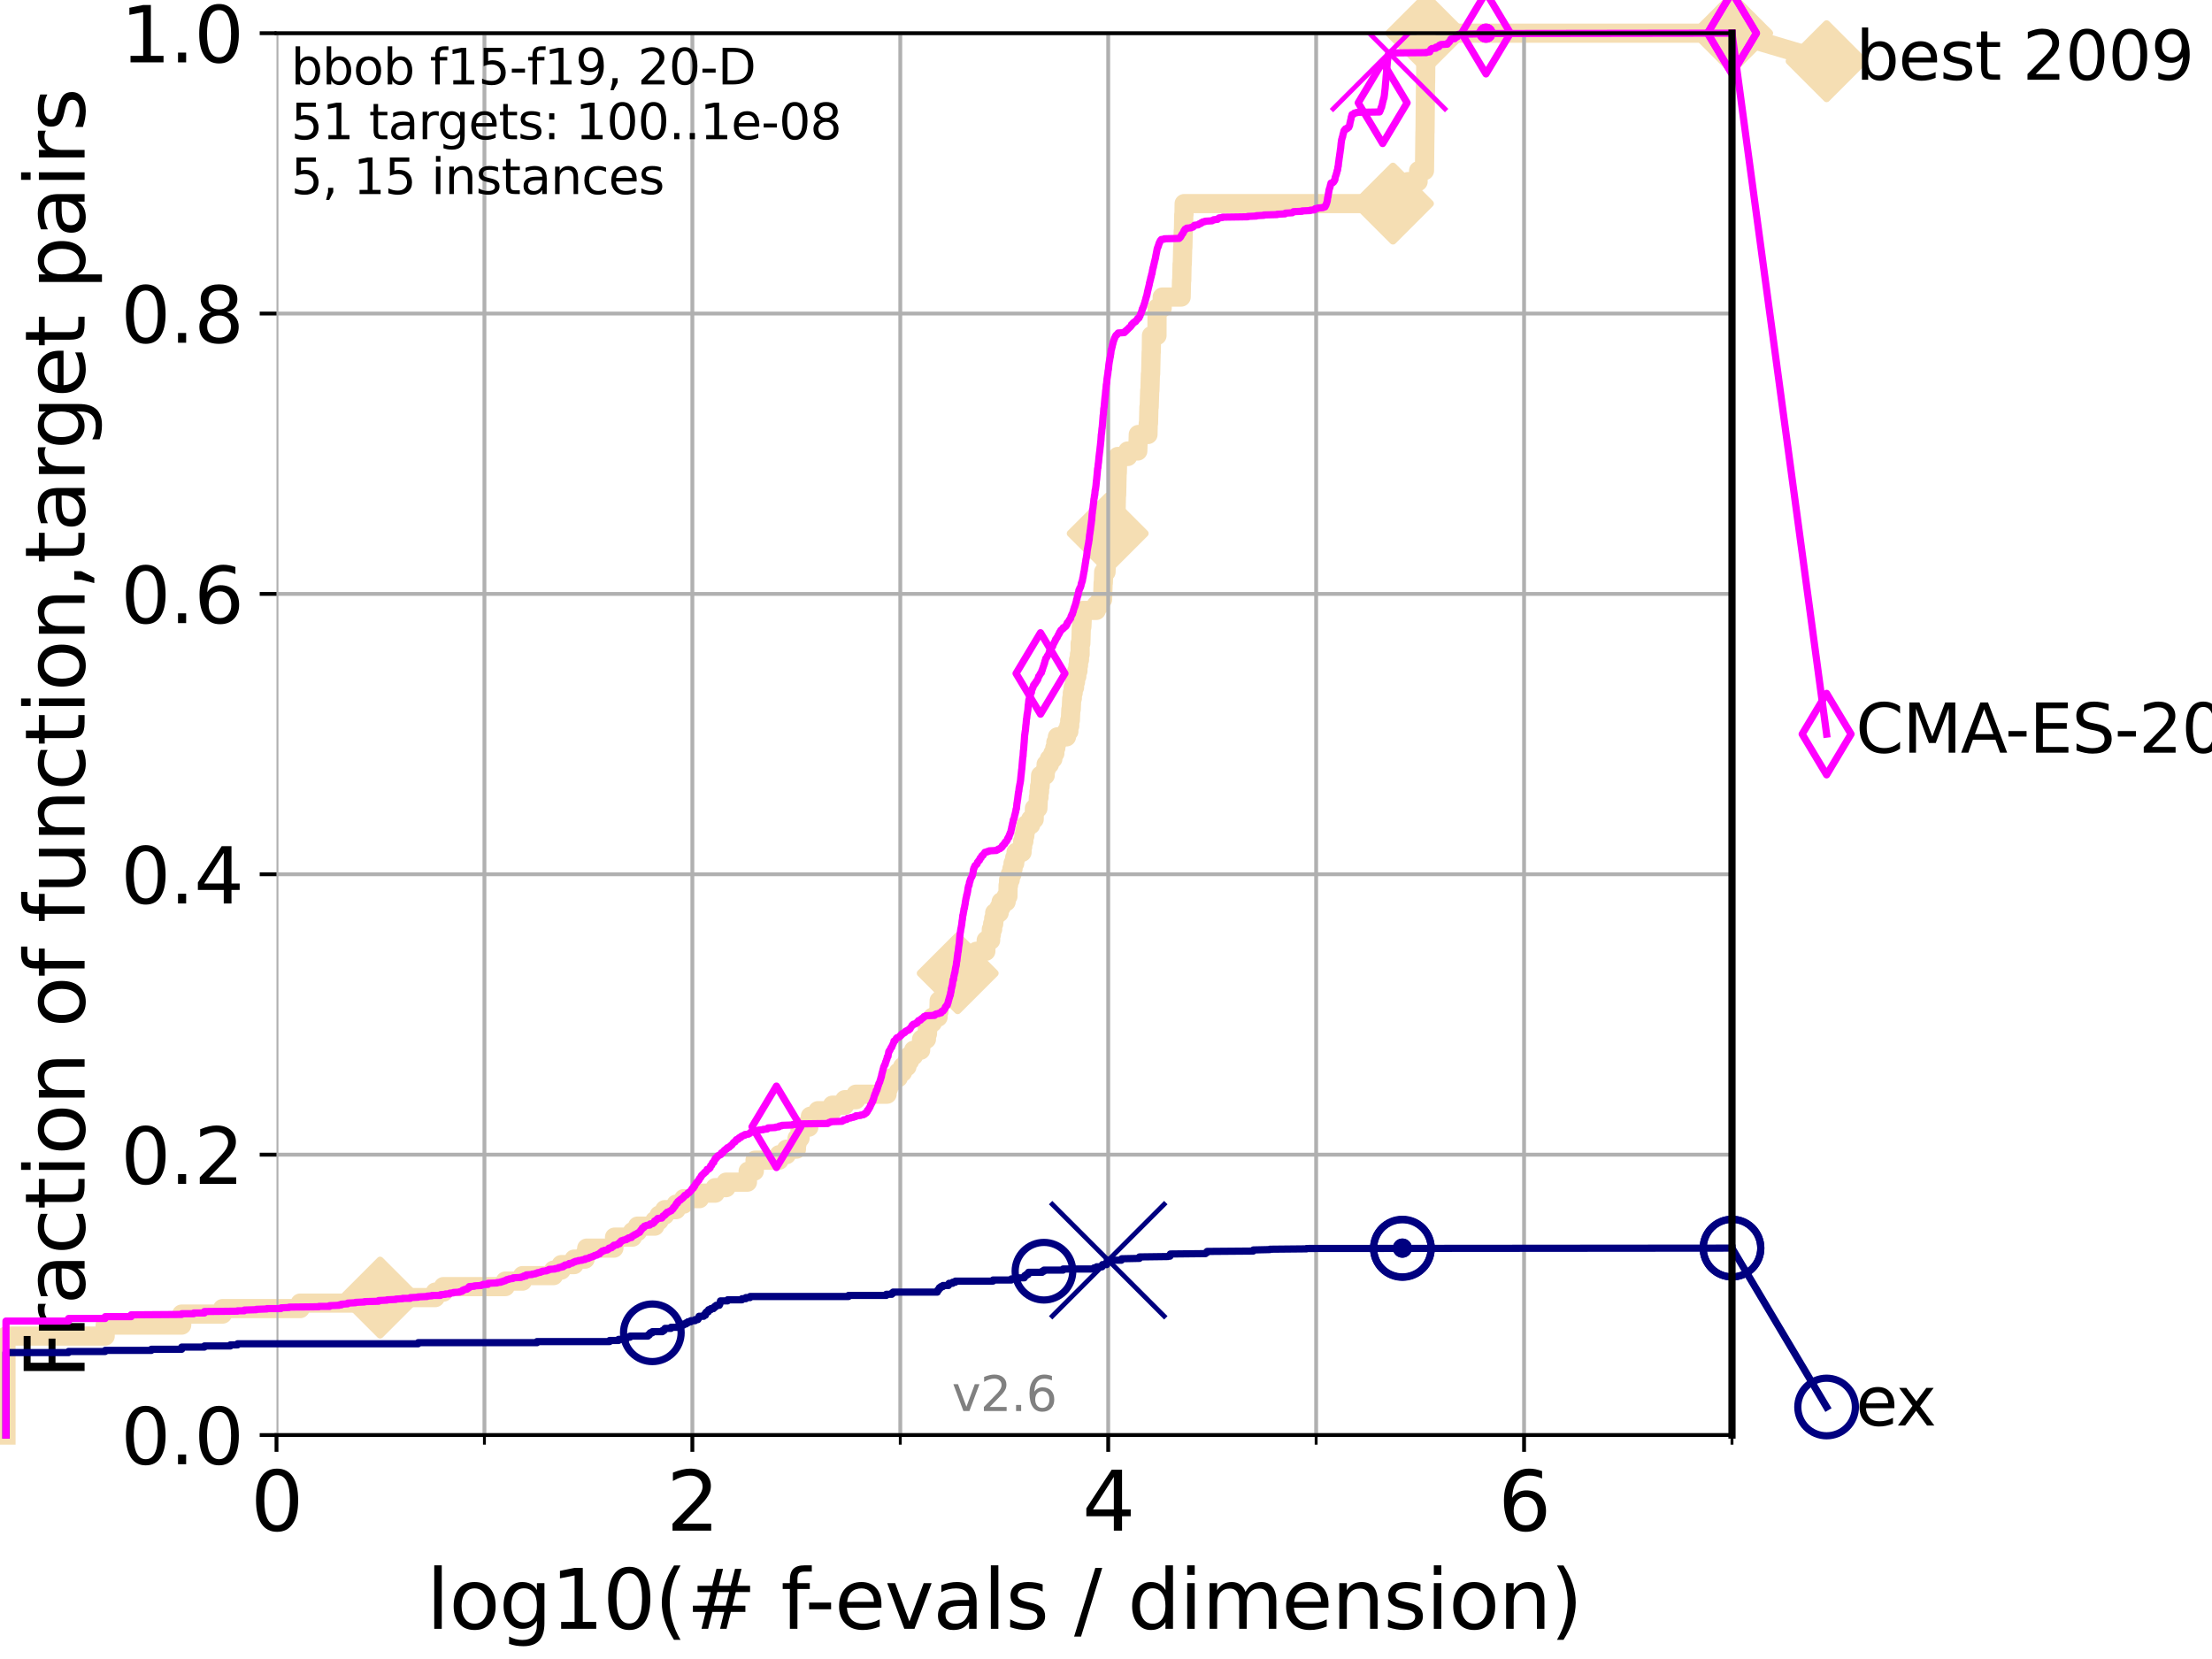 <?xml version="1.0" encoding="utf-8" standalone="no"?>
<!DOCTYPE svg PUBLIC "-//W3C//DTD SVG 1.1//EN"
  "http://www.w3.org/Graphics/SVG/1.1/DTD/svg11.dtd">
<svg xmlns:xlink="http://www.w3.org/1999/xlink" width="460.8pt" height="345.6pt" viewBox="0 0 460.8 345.6" xmlns="http://www.w3.org/2000/svg" version="1.1">
 <defs>
  <style type="text/css">*{stroke-linejoin: round; stroke-linecap: butt}</style>
 </defs>
 <g id="figure_1">
  <g id="patch_1">
   <path d="M 0 345.6 
L 460.8 345.6 
L 460.8 0 
L 0 0 
z
" style="fill: #ffffff"/>
  </g>
  <g id="axes_1">
   <g id="patch_2">
    <path d="M 57.6 298.944 
L 360.806 298.944 
L 360.806 6.912 
L 57.6 6.912 
z
" style="fill: #ffffff"/>
   </g>
   <g id="line2d_1">
    <path d="M 1.246 298.944 
L 1.246 278.33 
L 21.912 278.33 
L 21.912 276.04 
L 37.851 276.04 
L 37.851 273.749 
L 46.354 273.749 
L 46.354 272.604 
L 62.535 272.604 
L 62.535 271.459 
L 79.184 271.459 
L 79.184 270.313 
L 90.668 270.313 
L 90.668 269.168 
L 92.372 269.168 
L 92.372 268.023 
L 105.263 268.023 
L 105.263 266.878 
L 108.854 266.878 
L 108.854 265.733 
L 115.315 265.733 
L 115.315 264.587 
L 116.908 264.587 
L 116.908 263.442 
L 119.6 263.442 
L 119.6 262.297 
L 121.893 262.297 
L 121.893 261.152 
L 122.229 261.152 
L 122.229 260.006 
L 127.889 260.006 
L 127.889 258.861 
L 128.023 258.861 
L 128.023 257.716 
L 131.747 257.716 
L 131.747 256.571 
L 132.812 256.571 
L 132.812 255.426 
L 136.4 255.426 
L 136.4 254.28 
L 137.305 254.28 
L 137.305 253.135 
L 138.477 253.135 
L 138.477 251.99 
L 140.849 251.99 
L 140.849 250.845 
L 142.425 250.845 
L 142.425 249.699 
L 145.713 249.699 
L 145.713 248.554 
L 148.984 248.554 
L 148.984 247.409 
L 151.265 247.409 
L 151.265 246.264 
L 155.706 246.264 
L 155.706 245.118 
L 155.854 245.118 
L 155.854 243.973 
L 157.137 243.973 
L 157.137 242.828 
L 157.293 242.828 
L 157.293 241.683 
L 162.31 241.683 
L 162.31 240.538 
L 163.83 240.538 
L 163.83 239.392 
L 165.91 239.392 
L 165.91 238.247 
L 166.055 238.247 
L 166.055 237.102 
L 166.656 237.102 
L 166.661 234.811 
L 168.498 234.811 
L 168.498 233.666 
L 168.819 233.666 
L 168.819 232.521 
L 170.391 232.521 
L 170.391 231.376 
L 173.402 231.376 
L 173.402 230.231 
L 175.979 230.231 
L 175.979 229.085 
L 178.312 229.085 
L 178.312 227.94 
L 184.799 227.94 
L 184.799 226.795 
L 185.076 226.795 
L 185.076 225.65 
L 185.752 225.65 
L 185.752 224.504 
L 187.128 224.504 
L 187.128 223.359 
L 188.031 223.359 
L 188.031 222.214 
L 188.929 222.214 
L 188.929 221.069 
L 189.459 221.069 
L 189.459 219.924 
L 190.322 219.924 
L 190.322 218.778 
L 191.786 218.778 
L 191.786 217.633 
L 191.983 217.633 
L 191.983 216.488 
L 192.995 216.488 
L 192.995 215.343 
L 193.211 215.343 
L 193.211 214.197 
L 193.375 214.197 
L 193.375 213.052 
L 194.244 213.052 
L 194.244 211.907 
L 195.409 211.907 
L 195.409 210.762 
L 195.593 210.762 
L 195.644 208.471 
L 196.494 208.471 
L 196.494 207.326 
L 196.997 207.326 
L 196.997 206.181 
L 197.71 206.181 
L 197.71 205.036 
L 198.839 205.036 
L 198.839 203.89 
L 199.504 203.89 
L 199.504 202.745 
L 202.322 202.745 
L 202.322 201.6 
L 202.643 201.6 
L 202.643 200.455 
L 203.32 200.455 
L 203.416 198.164 
L 205.366 198.164 
L 205.447 195.874 
L 206.37 195.874 
L 206.37 194.729 
L 206.51 194.729 
L 206.51 193.583 
L 206.787 193.583 
L 206.787 192.438 
L 207.011 192.438 
L 207.011 191.293 
L 207.215 191.293 
L 207.215 190.148 
L 208.151 190.148 
L 208.151 189.003 
L 208.56 189.003 
L 208.56 187.857 
L 209.596 187.857 
L 209.596 186.712 
L 209.97 186.712 
L 210.003 184.422 
L 210.105 184.422 
L 210.105 183.276 
L 210.447 183.276 
L 210.447 182.131 
L 210.797 182.131 
L 210.797 180.986 
L 211.036 180.986 
L 211.036 179.841 
L 211.38 179.841 
L 211.38 178.696 
L 211.662 178.696 
L 211.662 177.55 
L 212.909 177.55 
L 212.909 176.405 
L 213.039 176.405 
L 213.039 175.26 
L 213.29 175.26 
L 213.29 174.115 
L 213.496 174.115 
L 213.496 172.969 
L 213.735 172.969 
L 213.735 171.824 
L 214.711 171.824 
L 214.711 170.679 
L 215.437 170.679 
L 215.494 168.389 
L 216.212 168.389 
L 216.318 166.098 
L 216.439 166.098 
L 216.439 164.953 
L 216.557 164.953 
L 216.557 163.808 
L 216.679 163.808 
L 216.773 161.517 
L 217.735 161.517 
L 217.735 160.372 
L 217.923 160.372 
L 217.923 159.227 
L 218.613 159.227 
L 218.613 158.082 
L 219.33 158.082 
L 219.33 156.936 
L 219.742 156.936 
L 219.742 155.791 
L 219.951 155.791 
L 219.951 154.646 
L 220.273 154.646 
L 220.273 153.501 
L 222.168 153.501 
L 222.168 152.355 
L 222.66 152.355 
L 222.66 151.21 
L 222.844 151.21 
L 222.844 150.065 
L 222.972 150.065 
L 223.078 147.774 
L 223.157 147.774 
L 223.258 145.484 
L 223.386 145.484 
L 223.386 144.339 
L 223.565 144.339 
L 223.565 143.194 
L 223.849 143.194 
L 223.849 142.048 
L 224.052 142.048 
L 224.052 140.903 
L 224.316 140.903 
L 224.316 139.758 
L 224.552 139.758 
L 224.552 138.613 
L 224.676 138.613 
L 224.676 137.467 
L 224.873 137.467 
L 224.873 136.322 
L 225.009 136.322 
L 225.01 134.032 
L 225.16 134.032 
L 225.262 130.596 
L 225.376 130.596 
L 225.475 128.306 
L 225.579 128.306 
L 225.579 127.16 
L 228.381 127.16 
L 228.381 126.015 
L 229.2 126.015 
L 229.2 124.87 
L 229.691 124.87 
L 229.798 121.434 
L 229.844 121.434 
L 229.918 119.144 
L 230.407 119.144 
L 230.5 115.708 
L 230.561 115.708 
L 230.65 112.273 
L 230.695 112.273 
L 230.751 109.982 
L 232.385 109.982 
L 232.463 106.546 
L 232.5 106.546 
L 232.574 103.111 
L 232.619 103.111 
L 232.72 98.53 
L 232.759 98.53 
L 232.84 95.094 
L 234.931 95.094 
L 234.931 93.949 
L 237.022 93.949 
L 237.126 90.513 
L 239.145 90.513 
L 239.199 88.223 
L 239.257 88.223 
L 239.343 84.787 
L 239.4 84.787 
L 239.501 81.352 
L 239.547 81.352 
L 239.649 77.916 
L 239.698 77.916 
L 239.805 73.335 
L 239.838 73.335 
L 239.875 69.899 
L 241.02 69.899 
L 241.035 64.173 
L 242.102 64.173 
L 242.109 61.883 
L 246.052 61.883 
L 246.136 58.447 
L 246.177 58.447 
L 246.248 55.011 
L 246.291 55.011 
L 246.376 51.576 
L 246.413 51.576 
L 246.491 48.14 
L 246.533 48.14 
L 246.6 44.704 
L 246.65 44.704 
L 246.686 42.414 
L 290.177 42.414 
L 290.177 41.269 
L 291.027 41.269 
L 291.027 40.123 
L 292.254 40.123 
L 292.254 38.978 
L 293.287 38.978 
L 293.287 37.833 
L 295.413 37.833 
L 295.413 36.688 
L 295.526 36.688 
L 295.526 35.543 
L 296.745 35.543 
L 296.842 27.526 
L 296.858 27.526 
L 296.962 17.219 
L 296.978 17.219 
L 297.079 6.912 
L 360.806 6.912 
L 360.806 6.912 
" style="fill: none; stroke: #f5deb3; stroke-width: 4; stroke-linecap: square"/>
   </g>
   <g id="line2d_2">
    <defs>
     <path id="m417c9f735a" d="M -0 7.778 
L 7.778 0 
L 0 -7.778 
L -7.778 -0 
z
" style="stroke: #f5deb3; stroke-width: 1.5; stroke-linejoin: miter"/>
    </defs>
    <g>
     <use xlink:href="#m417c9f735a" x="79.184" y="270.313" style="fill: #f5deb3; stroke: #f5deb3; stroke-width: 1.5; stroke-linejoin: miter"/>
     <use xlink:href="#m417c9f735a" x="199.504" y="202.745" style="fill: #f5deb3; stroke: #f5deb3; stroke-width: 1.5; stroke-linejoin: miter"/>
     <use xlink:href="#m417c9f735a" x="230.751" y="111.127" style="fill: #f5deb3; stroke: #f5deb3; stroke-width: 1.5; stroke-linejoin: miter"/>
     <use xlink:href="#m417c9f735a" x="290.177" y="42.414" style="fill: #f5deb3; stroke: #f5deb3; stroke-width: 1.5; stroke-linejoin: miter"/>
     <use xlink:href="#m417c9f735a" x="297.079" y="6.912" style="fill: #f5deb3; stroke: #f5deb3; stroke-width: 1.5; stroke-linejoin: miter"/>
     <use xlink:href="#m417c9f735a" x="360.806" y="6.912" style="fill: #f5deb3; stroke: #f5deb3; stroke-width: 1.5; stroke-linejoin: miter"/>
    </g>
   </g>
   <g id="line2d_3">
    <path style="fill: none; stroke: #f5deb3; stroke-width: 4; stroke-linecap: square"/>
    <g/>
   </g>
   <g id="line2d_4">
    <path d="M 360.806 6.912 
L 380.515 12.753 
" style="fill: none; stroke: #f5deb3; stroke-width: 4; stroke-linecap: square"/>
    <g>
     <use xlink:href="#m417c9f735a" x="360.806" y="6.912" style="fill: #f5deb3; stroke: #f5deb3; stroke-width: 1.5; stroke-linejoin: miter"/>
     <use xlink:href="#m417c9f735a" x="380.515" y="12.753" style="fill: #f5deb3; stroke: #f5deb3; stroke-width: 1.5; stroke-linejoin: miter"/>
    </g>
   </g>
   <g id="matplotlib.axis_1">
    <g id="xtick_1">
     <g id="line2d_5">
      <path d="M 57.6 298.944 
L 57.6 6.912 
" clip-path="url(#pd5dce5388a)" style="fill: none; stroke: #b0b0b0; stroke-width: 0.8; stroke-linecap: square"/>
     </g>
     <g id="line2d_6">
      <defs>
       <path id="mf33078158c" d="M 0 0 
L 0 3.5 
" style="stroke: #000000; stroke-width: 0.8"/>
      </defs>
      <g>
       <use xlink:href="#mf33078158c" x="57.6" y="298.944" style="stroke: #000000; stroke-width: 0.8"/>
      </g>
     </g>
     <g id="text_1">
      <!-- 0 -->
      <g transform="translate(52.192 318.861)scale(0.17 -0.17)">
       <defs>
        <path id="DejaVuSans-30" d="M 2034 4250 
Q 1547 4250 1301 3770 
Q 1056 3291 1056 2328 
Q 1056 1369 1301 889 
Q 1547 409 2034 409 
Q 2525 409 2770 889 
Q 3016 1369 3016 2328 
Q 3016 3291 2770 3770 
Q 2525 4250 2034 4250 
z
M 2034 4750 
Q 2819 4750 3233 4129 
Q 3647 3509 3647 2328 
Q 3647 1150 3233 529 
Q 2819 -91 2034 -91 
Q 1250 -91 836 529 
Q 422 1150 422 2328 
Q 422 3509 836 4129 
Q 1250 4750 2034 4750 
z
" transform="scale(0.016)"/>
       </defs>
       <use xlink:href="#DejaVuSans-30"/>
      </g>
     </g>
    </g>
    <g id="xtick_2">
     <g id="line2d_7">
      <path d="M 144.23 298.944 
L 144.23 6.912 
" clip-path="url(#pd5dce5388a)" style="fill: none; stroke: #b0b0b0; stroke-width: 0.8; stroke-linecap: square"/>
     </g>
     <g id="line2d_8">
      <g>
       <use xlink:href="#mf33078158c" x="144.23" y="298.944" style="stroke: #000000; stroke-width: 0.8"/>
      </g>
     </g>
     <g id="text_2">
      <!-- 2 -->
      <g transform="translate(138.822 318.861)scale(0.17 -0.17)">
       <defs>
        <path id="DejaVuSans-32" d="M 1228 531 
L 3431 531 
L 3431 0 
L 469 0 
L 469 531 
Q 828 903 1448 1529 
Q 2069 2156 2228 2338 
Q 2531 2678 2651 2914 
Q 2772 3150 2772 3378 
Q 2772 3750 2511 3984 
Q 2250 4219 1831 4219 
Q 1534 4219 1204 4116 
Q 875 4013 500 3803 
L 500 4441 
Q 881 4594 1212 4672 
Q 1544 4750 1819 4750 
Q 2544 4750 2975 4387 
Q 3406 4025 3406 3419 
Q 3406 3131 3298 2873 
Q 3191 2616 2906 2266 
Q 2828 2175 2409 1742 
Q 1991 1309 1228 531 
z
" transform="scale(0.016)"/>
       </defs>
       <use xlink:href="#DejaVuSans-32"/>
      </g>
     </g>
    </g>
    <g id="xtick_3">
     <g id="line2d_9">
      <path d="M 230.861 298.944 
L 230.861 6.912 
" clip-path="url(#pd5dce5388a)" style="fill: none; stroke: #b0b0b0; stroke-width: 0.8; stroke-linecap: square"/>
     </g>
     <g id="line2d_10">
      <g>
       <use xlink:href="#mf33078158c" x="230.861" y="298.944" style="stroke: #000000; stroke-width: 0.8"/>
      </g>
     </g>
     <g id="text_3">
      <!-- 4 -->
      <g transform="translate(225.453 318.861)scale(0.17 -0.17)">
       <defs>
        <path id="DejaVuSans-34" d="M 2419 4116 
L 825 1625 
L 2419 1625 
L 2419 4116 
z
M 2253 4666 
L 3047 4666 
L 3047 1625 
L 3713 1625 
L 3713 1100 
L 3047 1100 
L 3047 0 
L 2419 0 
L 2419 1100 
L 313 1100 
L 313 1709 
L 2253 4666 
z
" transform="scale(0.016)"/>
       </defs>
       <use xlink:href="#DejaVuSans-34"/>
      </g>
     </g>
    </g>
    <g id="xtick_4">
     <g id="line2d_11">
      <path d="M 317.491 298.944 
L 317.491 6.912 
" clip-path="url(#pd5dce5388a)" style="fill: none; stroke: #b0b0b0; stroke-width: 0.8; stroke-linecap: square"/>
     </g>
     <g id="line2d_12">
      <g>
       <use xlink:href="#mf33078158c" x="317.491" y="298.944" style="stroke: #000000; stroke-width: 0.8"/>
      </g>
     </g>
     <g id="text_4">
      <!-- 6 -->
      <g transform="translate(312.083 318.861)scale(0.17 -0.17)">
       <defs>
        <path id="DejaVuSans-36" d="M 2113 2584 
Q 1688 2584 1439 2293 
Q 1191 2003 1191 1497 
Q 1191 994 1439 701 
Q 1688 409 2113 409 
Q 2538 409 2786 701 
Q 3034 994 3034 1497 
Q 3034 2003 2786 2293 
Q 2538 2584 2113 2584 
z
M 3366 4563 
L 3366 3988 
Q 3128 4100 2886 4159 
Q 2644 4219 2406 4219 
Q 1781 4219 1451 3797 
Q 1122 3375 1075 2522 
Q 1259 2794 1537 2939 
Q 1816 3084 2150 3084 
Q 2853 3084 3261 2657 
Q 3669 2231 3669 1497 
Q 3669 778 3244 343 
Q 2819 -91 2113 -91 
Q 1303 -91 875 529 
Q 447 1150 447 2328 
Q 447 3434 972 4092 
Q 1497 4750 2381 4750 
Q 2619 4750 2861 4703 
Q 3103 4656 3366 4563 
z
" transform="scale(0.016)"/>
       </defs>
       <use xlink:href="#DejaVuSans-36"/>
      </g>
     </g>
    </g>
    <g id="xtick_5">
     <g id="line2d_13">
      <path d="M 100.915 298.944 
L 100.915 6.912 
" clip-path="url(#pd5dce5388a)" style="fill: none; stroke: #b0b0b0; stroke-width: 0.8; stroke-linecap: square"/>
     </g>
     <g id="line2d_14">
      <defs>
       <path id="m637afa29c5" d="M 0 0 
L 0 2 
" style="stroke: #000000; stroke-width: 0.6"/>
      </defs>
      <g>
       <use xlink:href="#m637afa29c5" x="100.915" y="298.944" style="stroke: #000000; stroke-width: 0.6"/>
      </g>
     </g>
    </g>
    <g id="xtick_6">
     <g id="line2d_15">
      <path d="M 187.546 298.944 
L 187.546 6.912 
" clip-path="url(#pd5dce5388a)" style="fill: none; stroke: #b0b0b0; stroke-width: 0.8; stroke-linecap: square"/>
     </g>
     <g id="line2d_16">
      <g>
       <use xlink:href="#m637afa29c5" x="187.546" y="298.944" style="stroke: #000000; stroke-width: 0.6"/>
      </g>
     </g>
    </g>
    <g id="xtick_7">
     <g id="line2d_17">
      <path d="M 274.176 298.944 
L 274.176 6.912 
" clip-path="url(#pd5dce5388a)" style="fill: none; stroke: #b0b0b0; stroke-width: 0.8; stroke-linecap: square"/>
     </g>
     <g id="line2d_18">
      <g>
       <use xlink:href="#m637afa29c5" x="274.176" y="298.944" style="stroke: #000000; stroke-width: 0.6"/>
      </g>
     </g>
    </g>
    <g id="xtick_8">
     <g id="line2d_19">
      <path d="M 360.806 298.944 
L 360.806 6.912 
" clip-path="url(#pd5dce5388a)" style="fill: none; stroke: #b0b0b0; stroke-width: 0.8; stroke-linecap: square"/>
     </g>
     <g id="line2d_20">
      <g>
       <use xlink:href="#m637afa29c5" x="360.806" y="298.944" style="stroke: #000000; stroke-width: 0.6"/>
      </g>
     </g>
    </g>
    <g id="text_5">
     <!-- log10(# f-evals / dimension) -->
     <g transform="translate(88.823 339.314)scale(0.17 -0.17)">
      <defs>
       <path id="DejaVuSans-6c" d="M 603 4863 
L 1178 4863 
L 1178 0 
L 603 0 
L 603 4863 
z
" transform="scale(0.016)"/>
       <path id="DejaVuSans-6f" d="M 1959 3097 
Q 1497 3097 1228 2736 
Q 959 2375 959 1747 
Q 959 1119 1226 758 
Q 1494 397 1959 397 
Q 2419 397 2687 759 
Q 2956 1122 2956 1747 
Q 2956 2369 2687 2733 
Q 2419 3097 1959 3097 
z
M 1959 3584 
Q 2709 3584 3137 3096 
Q 3566 2609 3566 1747 
Q 3566 888 3137 398 
Q 2709 -91 1959 -91 
Q 1206 -91 779 398 
Q 353 888 353 1747 
Q 353 2609 779 3096 
Q 1206 3584 1959 3584 
z
" transform="scale(0.016)"/>
       <path id="DejaVuSans-67" d="M 2906 1791 
Q 2906 2416 2648 2759 
Q 2391 3103 1925 3103 
Q 1463 3103 1205 2759 
Q 947 2416 947 1791 
Q 947 1169 1205 825 
Q 1463 481 1925 481 
Q 2391 481 2648 825 
Q 2906 1169 2906 1791 
z
M 3481 434 
Q 3481 -459 3084 -895 
Q 2688 -1331 1869 -1331 
Q 1566 -1331 1297 -1286 
Q 1028 -1241 775 -1147 
L 775 -588 
Q 1028 -725 1275 -790 
Q 1522 -856 1778 -856 
Q 2344 -856 2625 -561 
Q 2906 -266 2906 331 
L 2906 616 
Q 2728 306 2450 153 
Q 2172 0 1784 0 
Q 1141 0 747 490 
Q 353 981 353 1791 
Q 353 2603 747 3093 
Q 1141 3584 1784 3584 
Q 2172 3584 2450 3431 
Q 2728 3278 2906 2969 
L 2906 3500 
L 3481 3500 
L 3481 434 
z
" transform="scale(0.016)"/>
       <path id="DejaVuSans-31" d="M 794 531 
L 1825 531 
L 1825 4091 
L 703 3866 
L 703 4441 
L 1819 4666 
L 2450 4666 
L 2450 531 
L 3481 531 
L 3481 0 
L 794 0 
L 794 531 
z
" transform="scale(0.016)"/>
       <path id="DejaVuSans-28" d="M 1984 4856 
Q 1566 4138 1362 3434 
Q 1159 2731 1159 2009 
Q 1159 1288 1364 580 
Q 1569 -128 1984 -844 
L 1484 -844 
Q 1016 -109 783 600 
Q 550 1309 550 2009 
Q 550 2706 781 3412 
Q 1013 4119 1484 4856 
L 1984 4856 
z
" transform="scale(0.016)"/>
       <path id="DejaVuSans-23" d="M 3272 2816 
L 2363 2816 
L 2100 1772 
L 3016 1772 
L 3272 2816 
z
M 2803 4594 
L 2478 3297 
L 3391 3297 
L 3719 4594 
L 4219 4594 
L 3897 3297 
L 4872 3297 
L 4872 2816 
L 3775 2816 
L 3519 1772 
L 4513 1772 
L 4513 1294 
L 3397 1294 
L 3072 0 
L 2572 0 
L 2894 1294 
L 1978 1294 
L 1656 0 
L 1153 0 
L 1478 1294 
L 494 1294 
L 494 1772 
L 1594 1772 
L 1856 2816 
L 850 2816 
L 850 3297 
L 1978 3297 
L 2297 4594 
L 2803 4594 
z
" transform="scale(0.016)"/>
       <path id="DejaVuSans-20" transform="scale(0.016)"/>
       <path id="DejaVuSans-66" d="M 2375 4863 
L 2375 4384 
L 1825 4384 
Q 1516 4384 1395 4259 
Q 1275 4134 1275 3809 
L 1275 3500 
L 2222 3500 
L 2222 3053 
L 1275 3053 
L 1275 0 
L 697 0 
L 697 3053 
L 147 3053 
L 147 3500 
L 697 3500 
L 697 3744 
Q 697 4328 969 4595 
Q 1241 4863 1831 4863 
L 2375 4863 
z
" transform="scale(0.016)"/>
       <path id="DejaVuSans-2d" d="M 313 2009 
L 1997 2009 
L 1997 1497 
L 313 1497 
L 313 2009 
z
" transform="scale(0.016)"/>
       <path id="DejaVuSans-65" d="M 3597 1894 
L 3597 1613 
L 953 1613 
Q 991 1019 1311 708 
Q 1631 397 2203 397 
Q 2534 397 2845 478 
Q 3156 559 3463 722 
L 3463 178 
Q 3153 47 2828 -22 
Q 2503 -91 2169 -91 
Q 1331 -91 842 396 
Q 353 884 353 1716 
Q 353 2575 817 3079 
Q 1281 3584 2069 3584 
Q 2775 3584 3186 3129 
Q 3597 2675 3597 1894 
z
M 3022 2063 
Q 3016 2534 2758 2815 
Q 2500 3097 2075 3097 
Q 1594 3097 1305 2825 
Q 1016 2553 972 2059 
L 3022 2063 
z
" transform="scale(0.016)"/>
       <path id="DejaVuSans-76" d="M 191 3500 
L 800 3500 
L 1894 563 
L 2988 3500 
L 3597 3500 
L 2284 0 
L 1503 0 
L 191 3500 
z
" transform="scale(0.016)"/>
       <path id="DejaVuSans-61" d="M 2194 1759 
Q 1497 1759 1228 1600 
Q 959 1441 959 1056 
Q 959 750 1161 570 
Q 1363 391 1709 391 
Q 2188 391 2477 730 
Q 2766 1069 2766 1631 
L 2766 1759 
L 2194 1759 
z
M 3341 1997 
L 3341 0 
L 2766 0 
L 2766 531 
Q 2569 213 2275 61 
Q 1981 -91 1556 -91 
Q 1019 -91 701 211 
Q 384 513 384 1019 
Q 384 1609 779 1909 
Q 1175 2209 1959 2209 
L 2766 2209 
L 2766 2266 
Q 2766 2663 2505 2880 
Q 2244 3097 1772 3097 
Q 1472 3097 1187 3025 
Q 903 2953 641 2809 
L 641 3341 
Q 956 3463 1253 3523 
Q 1550 3584 1831 3584 
Q 2591 3584 2966 3190 
Q 3341 2797 3341 1997 
z
" transform="scale(0.016)"/>
       <path id="DejaVuSans-73" d="M 2834 3397 
L 2834 2853 
Q 2591 2978 2328 3040 
Q 2066 3103 1784 3103 
Q 1356 3103 1142 2972 
Q 928 2841 928 2578 
Q 928 2378 1081 2264 
Q 1234 2150 1697 2047 
L 1894 2003 
Q 2506 1872 2764 1633 
Q 3022 1394 3022 966 
Q 3022 478 2636 193 
Q 2250 -91 1575 -91 
Q 1294 -91 989 -36 
Q 684 19 347 128 
L 347 722 
Q 666 556 975 473 
Q 1284 391 1588 391 
Q 1994 391 2212 530 
Q 2431 669 2431 922 
Q 2431 1156 2273 1281 
Q 2116 1406 1581 1522 
L 1381 1569 
Q 847 1681 609 1914 
Q 372 2147 372 2553 
Q 372 3047 722 3315 
Q 1072 3584 1716 3584 
Q 2034 3584 2315 3537 
Q 2597 3491 2834 3397 
z
" transform="scale(0.016)"/>
       <path id="DejaVuSans-2f" d="M 1625 4666 
L 2156 4666 
L 531 -594 
L 0 -594 
L 1625 4666 
z
" transform="scale(0.016)"/>
       <path id="DejaVuSans-64" d="M 2906 2969 
L 2906 4863 
L 3481 4863 
L 3481 0 
L 2906 0 
L 2906 525 
Q 2725 213 2448 61 
Q 2172 -91 1784 -91 
Q 1150 -91 751 415 
Q 353 922 353 1747 
Q 353 2572 751 3078 
Q 1150 3584 1784 3584 
Q 2172 3584 2448 3432 
Q 2725 3281 2906 2969 
z
M 947 1747 
Q 947 1113 1208 752 
Q 1469 391 1925 391 
Q 2381 391 2643 752 
Q 2906 1113 2906 1747 
Q 2906 2381 2643 2742 
Q 2381 3103 1925 3103 
Q 1469 3103 1208 2742 
Q 947 2381 947 1747 
z
" transform="scale(0.016)"/>
       <path id="DejaVuSans-69" d="M 603 3500 
L 1178 3500 
L 1178 0 
L 603 0 
L 603 3500 
z
M 603 4863 
L 1178 4863 
L 1178 4134 
L 603 4134 
L 603 4863 
z
" transform="scale(0.016)"/>
       <path id="DejaVuSans-6d" d="M 3328 2828 
Q 3544 3216 3844 3400 
Q 4144 3584 4550 3584 
Q 5097 3584 5394 3201 
Q 5691 2819 5691 2113 
L 5691 0 
L 5113 0 
L 5113 2094 
Q 5113 2597 4934 2840 
Q 4756 3084 4391 3084 
Q 3944 3084 3684 2787 
Q 3425 2491 3425 1978 
L 3425 0 
L 2847 0 
L 2847 2094 
Q 2847 2600 2669 2842 
Q 2491 3084 2119 3084 
Q 1678 3084 1418 2786 
Q 1159 2488 1159 1978 
L 1159 0 
L 581 0 
L 581 3500 
L 1159 3500 
L 1159 2956 
Q 1356 3278 1631 3431 
Q 1906 3584 2284 3584 
Q 2666 3584 2933 3390 
Q 3200 3197 3328 2828 
z
" transform="scale(0.016)"/>
       <path id="DejaVuSans-6e" d="M 3513 2113 
L 3513 0 
L 2938 0 
L 2938 2094 
Q 2938 2591 2744 2837 
Q 2550 3084 2163 3084 
Q 1697 3084 1428 2787 
Q 1159 2491 1159 1978 
L 1159 0 
L 581 0 
L 581 3500 
L 1159 3500 
L 1159 2956 
Q 1366 3272 1645 3428 
Q 1925 3584 2291 3584 
Q 2894 3584 3203 3211 
Q 3513 2838 3513 2113 
z
" transform="scale(0.016)"/>
       <path id="DejaVuSans-29" d="M 513 4856 
L 1013 4856 
Q 1481 4119 1714 3412 
Q 1947 2706 1947 2009 
Q 1947 1309 1714 600 
Q 1481 -109 1013 -844 
L 513 -844 
Q 928 -128 1133 580 
Q 1338 1288 1338 2009 
Q 1338 2731 1133 3434 
Q 928 4138 513 4856 
z
" transform="scale(0.016)"/>
      </defs>
      <use xlink:href="#DejaVuSans-6c"/>
      <use xlink:href="#DejaVuSans-6f" x="27.783"/>
      <use xlink:href="#DejaVuSans-67" x="88.965"/>
      <use xlink:href="#DejaVuSans-31" x="152.441"/>
      <use xlink:href="#DejaVuSans-30" x="216.064"/>
      <use xlink:href="#DejaVuSans-28" x="279.688"/>
      <use xlink:href="#DejaVuSans-23" x="318.701"/>
      <use xlink:href="#DejaVuSans-20" x="402.49"/>
      <use xlink:href="#DejaVuSans-66" x="434.277"/>
      <use xlink:href="#DejaVuSans-2d" x="463.982"/>
      <use xlink:href="#DejaVuSans-65" x="500.066"/>
      <use xlink:href="#DejaVuSans-76" x="561.59"/>
      <use xlink:href="#DejaVuSans-61" x="620.77"/>
      <use xlink:href="#DejaVuSans-6c" x="682.049"/>
      <use xlink:href="#DejaVuSans-73" x="709.832"/>
      <use xlink:href="#DejaVuSans-20" x="761.932"/>
      <use xlink:href="#DejaVuSans-2f" x="793.719"/>
      <use xlink:href="#DejaVuSans-20" x="827.41"/>
      <use xlink:href="#DejaVuSans-64" x="859.197"/>
      <use xlink:href="#DejaVuSans-69" x="922.674"/>
      <use xlink:href="#DejaVuSans-6d" x="950.457"/>
      <use xlink:href="#DejaVuSans-65" x="1047.869"/>
      <use xlink:href="#DejaVuSans-6e" x="1109.393"/>
      <use xlink:href="#DejaVuSans-73" x="1172.771"/>
      <use xlink:href="#DejaVuSans-69" x="1224.871"/>
      <use xlink:href="#DejaVuSans-6f" x="1252.654"/>
      <use xlink:href="#DejaVuSans-6e" x="1313.836"/>
      <use xlink:href="#DejaVuSans-29" x="1377.215"/>
     </g>
    </g>
   </g>
   <g id="matplotlib.axis_2">
    <g id="ytick_1">
     <g id="line2d_21">
      <path d="M 57.6 298.944 
L 360.806 298.944 
" clip-path="url(#pd5dce5388a)" style="fill: none; stroke: #b0b0b0; stroke-width: 0.8; stroke-linecap: square"/>
     </g>
     <g id="line2d_22">
      <defs>
       <path id="madc654ff83" d="M 0 0 
L -3.5 0 
" style="stroke: #000000; stroke-width: 0.8"/>
      </defs>
      <g>
       <use xlink:href="#madc654ff83" x="57.6" y="298.944" style="stroke: #000000; stroke-width: 0.8"/>
      </g>
     </g>
     <g id="text_6">
      <!-- 0.0 -->
      <g transform="translate(25.155 305.023)scale(0.16 -0.16)">
       <defs>
        <path id="DejaVuSans-2e" d="M 684 794 
L 1344 794 
L 1344 0 
L 684 0 
L 684 794 
z
" transform="scale(0.016)"/>
       </defs>
       <use xlink:href="#DejaVuSans-30"/>
       <use xlink:href="#DejaVuSans-2e" x="63.623"/>
       <use xlink:href="#DejaVuSans-30" x="95.41"/>
      </g>
     </g>
    </g>
    <g id="ytick_2">
     <g id="line2d_23">
      <path d="M 57.6 240.538 
L 360.806 240.538 
" clip-path="url(#pd5dce5388a)" style="fill: none; stroke: #b0b0b0; stroke-width: 0.8; stroke-linecap: square"/>
     </g>
     <g id="line2d_24">
      <g>
       <use xlink:href="#madc654ff83" x="57.6" y="240.538" style="stroke: #000000; stroke-width: 0.8"/>
      </g>
     </g>
     <g id="text_7">
      <!-- 0.2 -->
      <g transform="translate(25.155 246.616)scale(0.16 -0.16)">
       <use xlink:href="#DejaVuSans-30"/>
       <use xlink:href="#DejaVuSans-2e" x="63.623"/>
       <use xlink:href="#DejaVuSans-32" x="95.41"/>
      </g>
     </g>
    </g>
    <g id="ytick_3">
     <g id="line2d_25">
      <path d="M 57.6 182.131 
L 360.806 182.131 
" clip-path="url(#pd5dce5388a)" style="fill: none; stroke: #b0b0b0; stroke-width: 0.8; stroke-linecap: square"/>
     </g>
     <g id="line2d_26">
      <g>
       <use xlink:href="#madc654ff83" x="57.6" y="182.131" style="stroke: #000000; stroke-width: 0.8"/>
      </g>
     </g>
     <g id="text_8">
      <!-- 0.4 -->
      <g transform="translate(25.155 188.21)scale(0.16 -0.16)">
       <use xlink:href="#DejaVuSans-30"/>
       <use xlink:href="#DejaVuSans-2e" x="63.623"/>
       <use xlink:href="#DejaVuSans-34" x="95.41"/>
      </g>
     </g>
    </g>
    <g id="ytick_4">
     <g id="line2d_27">
      <path d="M 57.6 123.725 
L 360.806 123.725 
" clip-path="url(#pd5dce5388a)" style="fill: none; stroke: #b0b0b0; stroke-width: 0.8; stroke-linecap: square"/>
     </g>
     <g id="line2d_28">
      <g>
       <use xlink:href="#madc654ff83" x="57.6" y="123.725" style="stroke: #000000; stroke-width: 0.8"/>
      </g>
     </g>
     <g id="text_9">
      <!-- 0.6 -->
      <g transform="translate(25.155 129.804)scale(0.16 -0.16)">
       <use xlink:href="#DejaVuSans-30"/>
       <use xlink:href="#DejaVuSans-2e" x="63.623"/>
       <use xlink:href="#DejaVuSans-36" x="95.41"/>
      </g>
     </g>
    </g>
    <g id="ytick_5">
     <g id="line2d_29">
      <path d="M 57.6 65.318 
L 360.806 65.318 
" clip-path="url(#pd5dce5388a)" style="fill: none; stroke: #b0b0b0; stroke-width: 0.8; stroke-linecap: square"/>
     </g>
     <g id="line2d_30">
      <g>
       <use xlink:href="#madc654ff83" x="57.6" y="65.318" style="stroke: #000000; stroke-width: 0.8"/>
      </g>
     </g>
     <g id="text_10">
      <!-- 0.8 -->
      <g transform="translate(25.155 71.397)scale(0.16 -0.16)">
       <defs>
        <path id="DejaVuSans-38" d="M 2034 2216 
Q 1584 2216 1326 1975 
Q 1069 1734 1069 1313 
Q 1069 891 1326 650 
Q 1584 409 2034 409 
Q 2484 409 2743 651 
Q 3003 894 3003 1313 
Q 3003 1734 2745 1975 
Q 2488 2216 2034 2216 
z
M 1403 2484 
Q 997 2584 770 2862 
Q 544 3141 544 3541 
Q 544 4100 942 4425 
Q 1341 4750 2034 4750 
Q 2731 4750 3128 4425 
Q 3525 4100 3525 3541 
Q 3525 3141 3298 2862 
Q 3072 2584 2669 2484 
Q 3125 2378 3379 2068 
Q 3634 1759 3634 1313 
Q 3634 634 3220 271 
Q 2806 -91 2034 -91 
Q 1263 -91 848 271 
Q 434 634 434 1313 
Q 434 1759 690 2068 
Q 947 2378 1403 2484 
z
M 1172 3481 
Q 1172 3119 1398 2916 
Q 1625 2713 2034 2713 
Q 2441 2713 2670 2916 
Q 2900 3119 2900 3481 
Q 2900 3844 2670 4047 
Q 2441 4250 2034 4250 
Q 1625 4250 1398 4047 
Q 1172 3844 1172 3481 
z
" transform="scale(0.016)"/>
       </defs>
       <use xlink:href="#DejaVuSans-30"/>
       <use xlink:href="#DejaVuSans-2e" x="63.623"/>
       <use xlink:href="#DejaVuSans-38" x="95.41"/>
      </g>
     </g>
    </g>
    <g id="ytick_6">
     <g id="line2d_31">
      <path d="M 57.6 6.912 
L 360.806 6.912 
" clip-path="url(#pd5dce5388a)" style="fill: none; stroke: #b0b0b0; stroke-width: 0.8; stroke-linecap: square"/>
     </g>
     <g id="line2d_32">
      <g>
       <use xlink:href="#madc654ff83" x="57.6" y="6.912" style="stroke: #000000; stroke-width: 0.8"/>
      </g>
     </g>
     <g id="text_11">
      <!-- 1.0 -->
      <g transform="translate(25.155 12.991)scale(0.16 -0.16)">
       <use xlink:href="#DejaVuSans-31"/>
       <use xlink:href="#DejaVuSans-2e" x="63.623"/>
       <use xlink:href="#DejaVuSans-30" x="95.41"/>
      </g>
     </g>
    </g>
    <g id="text_12">
     <!-- Fraction of function,target pairs -->
     <g transform="translate(17.62 287.313)rotate(-90)scale(0.17 -0.17)">
      <defs>
       <path id="DejaVuSans-46" d="M 628 4666 
L 3309 4666 
L 3309 4134 
L 1259 4134 
L 1259 2759 
L 3109 2759 
L 3109 2228 
L 1259 2228 
L 1259 0 
L 628 0 
L 628 4666 
z
" transform="scale(0.016)"/>
       <path id="DejaVuSans-72" d="M 2631 2963 
Q 2534 3019 2420 3045 
Q 2306 3072 2169 3072 
Q 1681 3072 1420 2755 
Q 1159 2438 1159 1844 
L 1159 0 
L 581 0 
L 581 3500 
L 1159 3500 
L 1159 2956 
Q 1341 3275 1631 3429 
Q 1922 3584 2338 3584 
Q 2397 3584 2469 3576 
Q 2541 3569 2628 3553 
L 2631 2963 
z
" transform="scale(0.016)"/>
       <path id="DejaVuSans-63" d="M 3122 3366 
L 3122 2828 
Q 2878 2963 2633 3030 
Q 2388 3097 2138 3097 
Q 1578 3097 1268 2742 
Q 959 2388 959 1747 
Q 959 1106 1268 751 
Q 1578 397 2138 397 
Q 2388 397 2633 464 
Q 2878 531 3122 666 
L 3122 134 
Q 2881 22 2623 -34 
Q 2366 -91 2075 -91 
Q 1284 -91 818 406 
Q 353 903 353 1747 
Q 353 2603 823 3093 
Q 1294 3584 2113 3584 
Q 2378 3584 2631 3529 
Q 2884 3475 3122 3366 
z
" transform="scale(0.016)"/>
       <path id="DejaVuSans-74" d="M 1172 4494 
L 1172 3500 
L 2356 3500 
L 2356 3053 
L 1172 3053 
L 1172 1153 
Q 1172 725 1289 603 
Q 1406 481 1766 481 
L 2356 481 
L 2356 0 
L 1766 0 
Q 1100 0 847 248 
Q 594 497 594 1153 
L 594 3053 
L 172 3053 
L 172 3500 
L 594 3500 
L 594 4494 
L 1172 4494 
z
" transform="scale(0.016)"/>
       <path id="DejaVuSans-75" d="M 544 1381 
L 544 3500 
L 1119 3500 
L 1119 1403 
Q 1119 906 1312 657 
Q 1506 409 1894 409 
Q 2359 409 2629 706 
Q 2900 1003 2900 1516 
L 2900 3500 
L 3475 3500 
L 3475 0 
L 2900 0 
L 2900 538 
Q 2691 219 2414 64 
Q 2138 -91 1772 -91 
Q 1169 -91 856 284 
Q 544 659 544 1381 
z
M 1991 3584 
L 1991 3584 
z
" transform="scale(0.016)"/>
       <path id="DejaVuSans-2c" d="M 750 794 
L 1409 794 
L 1409 256 
L 897 -744 
L 494 -744 
L 750 256 
L 750 794 
z
" transform="scale(0.016)"/>
       <path id="DejaVuSans-70" d="M 1159 525 
L 1159 -1331 
L 581 -1331 
L 581 3500 
L 1159 3500 
L 1159 2969 
Q 1341 3281 1617 3432 
Q 1894 3584 2278 3584 
Q 2916 3584 3314 3078 
Q 3713 2572 3713 1747 
Q 3713 922 3314 415 
Q 2916 -91 2278 -91 
Q 1894 -91 1617 61 
Q 1341 213 1159 525 
z
M 3116 1747 
Q 3116 2381 2855 2742 
Q 2594 3103 2138 3103 
Q 1681 3103 1420 2742 
Q 1159 2381 1159 1747 
Q 1159 1113 1420 752 
Q 1681 391 2138 391 
Q 2594 391 2855 752 
Q 3116 1113 3116 1747 
z
" transform="scale(0.016)"/>
      </defs>
      <use xlink:href="#DejaVuSans-46"/>
      <use xlink:href="#DejaVuSans-72" x="50.27"/>
      <use xlink:href="#DejaVuSans-61" x="91.383"/>
      <use xlink:href="#DejaVuSans-63" x="152.662"/>
      <use xlink:href="#DejaVuSans-74" x="207.643"/>
      <use xlink:href="#DejaVuSans-69" x="246.852"/>
      <use xlink:href="#DejaVuSans-6f" x="274.635"/>
      <use xlink:href="#DejaVuSans-6e" x="335.816"/>
      <use xlink:href="#DejaVuSans-20" x="399.195"/>
      <use xlink:href="#DejaVuSans-6f" x="430.982"/>
      <use xlink:href="#DejaVuSans-66" x="492.164"/>
      <use xlink:href="#DejaVuSans-20" x="527.369"/>
      <use xlink:href="#DejaVuSans-66" x="559.156"/>
      <use xlink:href="#DejaVuSans-75" x="594.361"/>
      <use xlink:href="#DejaVuSans-6e" x="657.74"/>
      <use xlink:href="#DejaVuSans-63" x="721.119"/>
      <use xlink:href="#DejaVuSans-74" x="776.1"/>
      <use xlink:href="#DejaVuSans-69" x="815.309"/>
      <use xlink:href="#DejaVuSans-6f" x="843.092"/>
      <use xlink:href="#DejaVuSans-6e" x="904.273"/>
      <use xlink:href="#DejaVuSans-2c" x="967.652"/>
      <use xlink:href="#DejaVuSans-74" x="999.439"/>
      <use xlink:href="#DejaVuSans-61" x="1038.648"/>
      <use xlink:href="#DejaVuSans-72" x="1099.928"/>
      <use xlink:href="#DejaVuSans-67" x="1139.291"/>
      <use xlink:href="#DejaVuSans-65" x="1202.768"/>
      <use xlink:href="#DejaVuSans-74" x="1264.291"/>
      <use xlink:href="#DejaVuSans-20" x="1303.5"/>
      <use xlink:href="#DejaVuSans-70" x="1335.287"/>
      <use xlink:href="#DejaVuSans-61" x="1398.764"/>
      <use xlink:href="#DejaVuSans-69" x="1460.043"/>
      <use xlink:href="#DejaVuSans-72" x="1487.826"/>
      <use xlink:href="#DejaVuSans-73" x="1528.939"/>
     </g>
    </g>
   </g>
   <g id="line2d_33">
    <defs>
     <path id="m12579abe29" d="M 0 1.5 
C 0.398 1.5 0.779 1.342 1.061 1.061 
C 1.342 0.779 1.5 0.398 1.5 0 
C 1.5 -0.398 1.342 -0.779 1.061 -1.061 
C 0.779 -1.342 0.398 -1.5 0 -1.5 
C -0.398 -1.5 -0.779 -1.342 -1.061 -1.061 
C -1.342 -0.779 -1.5 -0.398 -1.5 0 
C -1.5 0.398 -1.342 0.779 -1.061 1.061 
C -0.779 1.342 -0.398 1.5 0 1.5 
z
" style="stroke: #f5deb3"/>
    </defs>
    <g>
     <use xlink:href="#m12579abe29" x="297.079" y="6.912" style="fill: #f5deb3; stroke: #f5deb3"/>
     <use xlink:href="#m12579abe29" x="297.079" y="6.912" style="fill: #f5deb3; stroke: #f5deb3"/>
    </g>
   </g>
   <g id="line2d_34">
    <defs>
     <path id="mfad92a051e" d="M 0 1.5 
C 0.398 1.5 0.779 1.342 1.061 1.061 
C 1.342 0.779 1.5 0.398 1.5 0 
C 1.5 -0.398 1.342 -0.779 1.061 -1.061 
C 0.779 -1.342 0.398 -1.5 0 -1.5 
C -0.398 -1.5 -0.779 -1.342 -1.061 -1.061 
C -1.342 -0.779 -1.5 -0.398 -1.5 0 
C -1.5 0.398 -1.342 0.779 -1.061 1.061 
C -0.779 1.342 -0.398 1.5 0 1.5 
z
" style="stroke: #000080"/>
    </defs>
    <g>
     <use xlink:href="#mfad92a051e" x="292.145" y="260.006" style="fill: #000080; stroke: #000080"/>
     <use xlink:href="#mfad92a051e" x="292.145" y="260.006" style="fill: #000080; stroke: #000080"/>
    </g>
   </g>
   <g id="line2d_35">
    <path d="M 1.246 298.944 
L 1.246 281.766 
L 14.285 281.766 
L 14.285 281.537 
L 21.912 281.537 
L 21.912 281.308 
L 31.522 281.308 
L 31.522 281.079 
L 37.851 281.079 
L 37.851 280.62 
L 42.579 280.62 
L 42.579 280.391 
L 47.991 280.391 
L 47.991 280.162 
L 49.496 280.162 
L 49.496 279.933 
L 87.108 279.933 
L 87.108 279.704 
L 111.868 279.704 
L 111.868 279.475 
L 126.994 279.475 
L 126.994 279.246 
L 128.851 279.246 
L 128.851 279.017 
L 130.423 279.017 
L 130.423 278.788 
L 130.599 278.788 
L 130.599 278.559 
L 131.248 278.559 
L 131.248 278.33 
L 134.978 278.33 
L 134.978 278.101 
L 135.268 278.101 
L 135.268 277.872 
L 135.449 277.872 
L 135.449 277.643 
L 135.894 277.643 
L 135.894 277.414 
L 137.985 277.414 
L 137.985 277.185 
L 138.336 277.185 
L 138.336 276.956 
L 138.528 276.956 
L 138.528 276.727 
L 139.772 276.727 
L 139.772 276.498 
L 141.217 276.498 
L 141.217 276.269 
L 141.943 276.269 
L 141.943 276.04 
L 142.394 276.04 
L 142.394 275.81 
L 142.916 275.81 
L 142.916 275.581 
L 143.295 275.581 
L 143.295 275.352 
L 143.908 275.352 
L 143.908 275.123 
L 144.814 275.123 
L 144.814 274.894 
L 145.38 274.894 
L 145.38 274.665 
L 145.53 274.665 
L 145.617 274.207 
L 146.588 274.207 
L 146.588 273.978 
L 146.957 273.978 
L 146.957 273.52 
L 147.16 273.52 
L 147.16 273.291 
L 147.542 273.291 
L 147.613 272.833 
L 148.079 272.833 
L 148.079 272.604 
L 148.638 272.604 
L 148.638 272.375 
L 148.896 272.375 
L 148.896 272.146 
L 149.195 272.146 
L 149.195 271.917 
L 149.848 271.917 
L 149.848 271.688 
L 149.959 271.688 
L 150.022 271.23 
L 150.084 271.23 
L 150.084 271.001 
L 151.567 271.001 
L 151.567 270.772 
L 154.574 270.772 
L 154.574 270.542 
L 155.376 270.542 
L 155.376 270.313 
L 156.25 270.313 
L 156.25 270.084 
L 176.771 270.084 
L 176.771 269.855 
L 184.626 269.855 
L 184.626 269.626 
L 185.77 269.626 
L 185.77 269.397 
L 186.045 269.397 
L 186.045 269.168 
L 195.261 269.168 
L 195.365 268.71 
L 195.569 268.71 
L 195.569 268.481 
L 195.689 268.481 
L 195.689 268.252 
L 195.991 268.252 
L 195.991 268.023 
L 196.425 268.023 
L 196.425 267.794 
L 197.589 267.794 
L 197.697 267.336 
L 198.457 267.336 
L 198.457 267.107 
L 199.03 267.107 
L 199.03 266.878 
L 206.868 266.878 
L 206.868 266.649 
L 210.682 266.649 
L 210.682 266.42 
L 211.857 266.42 
L 211.857 266.191 
L 213.374 266.191 
L 213.467 265.733 
L 213.785 265.733 
L 213.785 265.503 
L 214.167 265.503 
L 214.252 265.045 
L 217.101 265.045 
L 217.101 264.816 
L 217.475 264.816 
L 217.475 264.587 
L 221.459 264.587 
L 221.459 264.358 
L 227.88 264.358 
L 227.88 264.129 
L 228.455 264.129 
L 228.455 263.9 
L 229.575 263.9 
L 229.651 263.442 
L 230.54 263.442 
L 230.613 262.755 
L 230.672 262.755 
L 230.672 262.526 
L 233.6 262.526 
L 233.659 262.22 
L 237.372 262.144 
L 237.372 261.839 
L 243.305 261.762 
L 243.305 261.686 
L 243.741 261.686 
L 243.807 261.228 
L 251.133 261.152 
L 251.134 260.999 
L 251.466 260.923 
L 251.466 260.694 
L 261.079 260.617 
L 261.1 260.388 
L 264.536 260.312 
L 264.536 260.235 
L 272.174 260.159 
L 272.174 260.083 
L 360.806 260.006 
L 360.806 260.006 
" style="fill: none; stroke: #000080; stroke-width: 1.5; stroke-linecap: square"/>
   </g>
   <g id="line2d_36">
    <defs>
     <path id="m2029db5f0d" d="M 0 6 
C 1.591 6 3.117 5.368 4.243 4.243 
C 5.368 3.117 6 1.591 6 0 
C 6 -1.591 5.368 -3.117 4.243 -4.243 
C 3.117 -5.368 1.591 -6 0 -6 
C -1.591 -6 -3.117 -5.368 -4.243 -4.243 
C -5.368 -3.117 -6 -1.591 -6 0 
C -6 1.591 -5.368 3.117 -4.243 4.243 
C -3.117 5.368 -1.591 6 0 6 
z
" style="stroke: #000080; stroke-width: 1.5"/>
    </defs>
    <g>
     <use xlink:href="#m2029db5f0d" x="135.894" y="277.643" style="fill-opacity: 0; stroke: #000080; stroke-width: 1.5"/>
     <use xlink:href="#m2029db5f0d" x="217.475" y="264.816" style="fill-opacity: 0; stroke: #000080; stroke-width: 1.5"/>
     <use xlink:href="#m2029db5f0d" x="292.145" y="260.083" style="fill-opacity: 0; stroke: #000080; stroke-width: 1.5"/>
     <use xlink:href="#m2029db5f0d" x="292.145" y="260.006" style="fill-opacity: 0; stroke: #000080; stroke-width: 1.5"/>
     <use xlink:href="#m2029db5f0d" x="360.806" y="260.006" style="fill-opacity: 0; stroke: #000080; stroke-width: 1.5"/>
    </g>
   </g>
   <g id="line2d_37">
    <path style="fill: none; stroke: #000080; stroke-width: 1.5; stroke-linecap: square"/>
    <g/>
   </g>
   <g id="line2d_38">
    <path d="M 230.862 262.526 
" clip-path="url(#pd5dce5388a)" style="fill: none; stroke: #000080; stroke-width: 1.5; stroke-linecap: square"/>
    <defs>
     <path id="mc7309b3ddf" d="M -12 12 
L 12 -12 
M -12 -12 
L 12 12 
" style="stroke: #000080"/>
    </defs>
    <g clip-path="url(#pd5dce5388a)">
     <use xlink:href="#mc7309b3ddf" x="230.862" y="262.526" style="fill: #000080; stroke: #000080"/>
    </g>
   </g>
   <g id="line2d_39">
    <defs>
     <path id="m29e2f3b8c7" d="M 0 1.5 
C 0.398 1.5 0.779 1.342 1.061 1.061 
C 1.342 0.779 1.5 0.398 1.5 0 
C 1.5 -0.398 1.342 -0.779 1.061 -1.061 
C 0.779 -1.342 0.398 -1.5 0 -1.5 
C -0.398 -1.5 -0.779 -1.342 -1.061 -1.061 
C -1.342 -0.779 -1.5 -0.398 -1.5 0 
C -1.5 0.398 -1.342 0.779 -1.061 1.061 
C -0.779 1.342 -0.398 1.5 0 1.5 
z
" style="stroke: #ff00ff"/>
    </defs>
    <g>
     <use xlink:href="#m29e2f3b8c7" x="309.559" y="6.912" style="fill: #ff00ff; stroke: #ff00ff"/>
     <use xlink:href="#m29e2f3b8c7" x="309.559" y="6.912" style="fill: #ff00ff; stroke: #ff00ff"/>
    </g>
   </g>
   <g id="line2d_40">
    <path d="M 1.246 298.944 
L 1.246 275.2 
L 14.285 275.2 
L 14.285 274.665 
L 21.912 274.665 
L 21.912 274.284 
L 27.324 274.284 
L 27.324 273.902 
L 37.851 273.825 
L 37.851 273.673 
L 40.363 273.673 
L 40.363 273.52 
L 42.579 273.52 
L 42.579 273.215 
L 49.496 273.138 
L 49.496 273.062 
L 50.89 273.062 
L 50.89 272.909 
L 53.402 272.833 
L 53.402 272.757 
L 55.618 272.68 
L 55.618 272.604 
L 58.518 272.604 
L 58.518 272.451 
L 60.229 272.375 
L 60.229 272.298 
L 66.441 272.222 
L 66.441 272.146 
L 68.657 272.146 
L 68.657 271.993 
L 70.639 271.917 
L 70.639 271.84 
L 71.104 271.84 
L 71.104 271.688 
L 72.432 271.611 
L 72.432 271.459 
L 74.069 271.382 
L 74.069 271.306 
L 75.933 271.23 
L 75.933 271.153 
L 78.883 271.077 
L 78.883 270.924 
L 80.621 270.848 
L 80.621 270.772 
L 82.464 270.695 
L 82.464 270.619 
L 83.912 270.542 
L 83.912 270.466 
L 85.471 270.466 
L 85.471 270.313 
L 87.108 270.237 
L 87.108 270.161 
L 88.972 270.084 
L 88.972 270.008 
L 90.008 269.932 
L 90.008 269.855 
L 91.77 269.855 
L 91.77 269.703 
L 92.812 269.626 
L 92.812 269.55 
L 93.66 269.55 
L 93.66 269.397 
L 94.472 269.321 
L 94.472 269.245 
L 95.753 269.168 
L 95.753 269.092 
L 96.241 269.015 
L 96.241 268.939 
L 96.361 268.939 
L 96.361 268.786 
L 96.718 268.71 
L 96.718 268.634 
L 97.296 268.557 
L 97.296 268.405 
L 97.635 268.328 
L 97.635 268.252 
L 97.747 268.252 
L 97.747 268.023 
L 98.828 267.947 
L 98.828 267.87 
L 100.245 267.794 
L 100.245 267.718 
L 100.631 267.641 
L 100.631 267.565 
L 101.653 267.565 
L 101.653 267.336 
L 103.544 267.259 
L 103.544 267.183 
L 104.345 267.107 
L 104.345 267.03 
L 104.809 266.954 
L 104.809 266.878 
L 105.263 266.801 
L 105.263 266.725 
L 105.559 266.649 
L 105.559 266.572 
L 106.066 266.496 
L 106.066 266.42 
L 106.837 266.343 
L 106.906 266.191 
L 108.543 266.114 
L 108.543 266.038 
L 109.038 265.962 
L 109.099 265.809 
L 109.58 265.809 
L 109.639 265.58 
L 110.842 265.503 
L 110.842 265.427 
L 111.55 265.351 
L 111.55 265.274 
L 111.972 265.198 
L 111.972 265.122 
L 112.589 265.045 
L 112.589 264.969 
L 112.989 264.893 
L 112.989 264.816 
L 113.86 264.74 
L 113.86 264.664 
L 114.281 264.587 
L 114.373 264.435 
L 115.619 264.358 
L 115.619 264.282 
L 116.295 264.206 
L 116.378 264.053 
L 116.948 263.977 
L 116.948 263.9 
L 117.306 263.9 
L 117.306 263.747 
L 117.656 263.671 
L 117.695 263.518 
L 118.488 263.442 
L 118.561 263.213 
L 119.213 263.137 
L 119.213 263.06 
L 119.495 262.984 
L 119.495 262.908 
L 119.876 262.831 
L 119.876 262.755 
L 120.484 262.679 
L 120.484 262.602 
L 121.266 262.526 
L 121.266 262.45 
L 121.893 262.373 
L 121.924 262.22 
L 122.559 262.144 
L 122.559 262.068 
L 122.884 261.991 
L 122.884 261.915 
L 123.346 261.839 
L 123.346 261.762 
L 123.77 261.686 
L 123.853 261.533 
L 124.374 261.457 
L 124.455 261.304 
L 124.88 261.228 
L 124.985 260.999 
L 125.168 260.923 
L 125.168 260.846 
L 125.425 260.77 
L 125.451 260.617 
L 125.904 260.541 
L 125.904 260.464 
L 126.493 260.388 
L 126.493 260.312 
L 126.757 260.235 
L 126.852 260.006 
L 127.412 259.93 
L 127.504 259.701 
L 127.822 259.625 
L 127.889 259.396 
L 128.55 259.319 
L 128.636 259.167 
L 129.062 259.09 
L 129.104 258.785 
L 129.376 258.708 
L 129.417 258.479 
L 129.866 258.403 
L 129.866 258.327 
L 130.462 258.25 
L 130.502 258.098 
L 130.888 258.021 
L 130.926 257.869 
L 131.564 257.792 
L 131.619 257.563 
L 131.857 257.487 
L 131.857 257.411 
L 132.163 257.334 
L 132.216 257.182 
L 132.587 257.105 
L 132.691 256.952 
L 132.933 256.876 
L 132.933 256.8 
L 133.239 256.723 
L 133.289 256.571 
L 133.407 256.494 
L 133.474 256.265 
L 133.623 256.189 
L 133.722 256.036 
L 133.804 255.96 
L 133.804 255.807 
L 134.113 255.731 
L 134.177 255.578 
L 134.241 255.502 
L 134.241 255.426 
L 134.637 255.349 
L 134.637 255.273 
L 135.389 255.196 
L 135.419 254.967 
L 135.996 254.891 
L 136.098 254.738 
L 136.285 254.662 
L 136.357 254.357 
L 136.612 254.28 
L 136.612 254.204 
L 136.795 254.128 
L 136.878 253.975 
L 137.017 253.899 
L 137.017 253.822 
L 137.867 253.746 
L 137.92 253.593 
L 138.051 253.517 
L 138.129 253.288 
L 138.413 253.211 
L 138.413 253.135 
L 138.592 253.059 
L 138.655 252.83 
L 138.906 252.753 
L 138.981 252.524 
L 139.399 252.448 
L 139.496 252.295 
L 139.856 252.219 
L 139.867 252.066 
L 140.044 251.99 
L 140.044 251.913 
L 140.22 251.837 
L 140.301 251.532 
L 140.474 251.455 
L 140.543 251.303 
L 140.657 251.226 
L 140.748 250.997 
L 140.838 250.921 
L 140.917 250.692 
L 141.14 250.616 
L 141.206 250.31 
L 141.404 250.234 
L 141.48 250.081 
L 141.74 250.005 
L 141.761 249.852 
L 141.985 249.776 
L 141.985 249.699 
L 142.196 249.623 
L 142.269 249.47 
L 142.425 249.394 
L 142.456 249.241 
L 142.611 249.165 
L 142.652 249.012 
L 143.006 248.936 
L 143.006 248.86 
L 143.146 248.783 
L 143.246 248.554 
L 143.55 248.478 
L 143.56 248.325 
L 143.764 248.249 
L 143.87 248.096 
L 143.984 248.02 
L 144.06 247.791 
L 144.212 247.714 
L 144.221 247.562 
L 144.464 247.485 
L 144.52 247.18 
L 144.713 247.104 
L 144.796 246.875 
L 144.85 246.798 
L 144.896 246.645 
L 145.013 246.569 
L 145.04 246.416 
L 145.184 246.34 
L 145.255 246.187 
L 145.38 246.111 
L 145.442 245.958 
L 145.591 245.882 
L 145.678 245.577 
L 145.782 245.5 
L 145.782 245.424 
L 145.929 245.348 
L 146.015 245.195 
L 146.058 245.118 
L 146.075 244.966 
L 146.227 244.889 
L 146.27 244.737 
L 146.438 244.66 
L 146.438 244.584 
L 146.613 244.508 
L 146.613 244.431 
L 146.778 244.355 
L 146.786 244.202 
L 147.047 244.126 
L 147.144 243.973 
L 147.224 243.897 
L 147.304 243.592 
L 147.707 243.515 
L 147.816 243.362 
L 147.94 243.286 
L 148.04 242.828 
L 148.262 242.752 
L 148.338 242.446 
L 148.398 242.446 
L 148.428 242.217 
L 148.697 242.141 
L 148.771 241.759 
L 148.874 241.683 
L 148.933 241.454 
L 149.072 241.454 
L 149.079 241.225 
L 149.332 241.148 
L 149.346 240.996 
L 149.503 240.919 
L 149.538 240.767 
L 149.862 240.69 
L 149.862 240.614 
L 150.146 240.538 
L 150.146 240.461 
L 150.282 240.385 
L 150.296 240.156 
L 150.627 240.08 
L 150.701 239.85 
L 150.827 239.774 
L 150.893 239.621 
L 151.116 239.545 
L 151.194 239.392 
L 151.427 239.316 
L 151.523 239.087 
L 151.889 239.011 
L 151.995 238.858 
L 152.138 238.782 
L 152.138 238.705 
L 152.335 238.629 
L 152.335 238.553 
L 152.499 238.476 
L 152.565 238.324 
L 152.662 238.247 
L 152.74 238.094 
L 152.883 238.018 
L 152.883 237.942 
L 153.136 237.865 
L 153.236 237.636 
L 153.3 237.56 
L 153.392 237.407 
L 153.787 237.331 
L 153.866 237.178 
L 153.956 237.102 
L 153.956 237.026 
L 154.339 236.949 
L 154.41 236.72 
L 154.736 236.644 
L 154.736 236.567 
L 155.172 236.491 
L 155.183 236.338 
L 155.925 236.262 
L 155.925 236.186 
L 156.2 236.109 
L 156.2 236.033 
L 156.359 235.957 
L 156.359 235.88 
L 156.957 235.804 
L 156.957 235.728 
L 157.61 235.651 
L 157.61 235.575 
L 158.003 235.499 
L 158.003 235.422 
L 158.973 235.346 
L 158.973 235.27 
L 159.829 235.193 
L 159.829 235.117 
L 159.988 235.041 
L 159.988 234.964 
L 161.524 234.888 
L 161.524 234.811 
L 162.288 234.735 
L 162.328 234.582 
L 162.887 234.506 
L 162.887 234.43 
L 165.084 234.353 
L 165.084 234.277 
L 166.959 234.201 
L 166.959 234.124 
L 172.434 234.048 
L 172.434 233.972 
L 172.707 233.895 
L 172.707 233.819 
L 173.091 233.743 
L 173.091 233.666 
L 175.41 233.59 
L 175.41 233.514 
L 175.716 233.437 
L 175.749 233.285 
L 176.388 233.208 
L 176.388 233.132 
L 176.563 233.055 
L 176.563 232.979 
L 177.212 232.903 
L 177.212 232.826 
L 177.814 232.75 
L 177.814 232.674 
L 178.279 232.597 
L 178.284 232.445 
L 179.275 232.368 
L 179.275 232.292 
L 179.888 232.216 
L 179.888 232.139 
L 180.18 232.063 
L 180.189 231.91 
L 180.483 231.834 
L 180.553 231.681 
L 180.655 231.605 
L 180.702 231.299 
L 180.894 231.223 
L 180.997 230.918 
L 181.12 230.841 
L 181.187 230.612 
L 181.274 230.536 
L 181.37 230.154 
L 181.478 230.078 
L 181.56 229.849 
L 181.638 229.772 
L 181.704 229.467 
L 181.837 229.391 
L 181.909 229.009 
L 181.989 228.933 
L 182.1 228.398 
L 182.155 228.322 
L 182.259 227.94 
L 182.353 227.864 
L 182.403 227.635 
L 182.476 227.558 
L 182.536 227.177 
L 182.674 227.1 
L 182.771 226.719 
L 182.817 226.642 
L 182.89 226.26 
L 182.965 226.184 
L 183.076 225.726 
L 183.147 225.65 
L 183.257 225.421 
L 183.276 225.344 
L 183.383 224.963 
L 183.432 224.886 
L 183.533 224.428 
L 183.596 224.352 
L 183.703 223.741 
L 183.727 223.665 
L 183.832 223.283 
L 183.856 223.207 
L 183.962 222.748 
L 184.002 222.672 
L 184.105 222.214 
L 184.182 222.138 
L 184.27 221.832 
L 184.392 221.756 
L 184.495 221.221 
L 184.582 221.145 
L 184.668 220.763 
L 184.748 220.687 
L 184.841 220.153 
L 184.985 220.076 
L 185.071 219.465 
L 185.11 219.389 
L 185.144 219.084 
L 185.262 219.007 
L 185.277 218.855 
L 185.4 218.778 
L 185.465 218.549 
L 185.53 218.473 
L 185.611 218.244 
L 185.76 218.168 
L 185.846 217.862 
L 185.913 217.786 
L 186.018 217.48 
L 186.074 217.404 
L 186.174 217.175 
L 186.196 217.099 
L 186.225 216.87 
L 186.452 216.793 
L 186.559 216.564 
L 186.648 216.488 
L 186.699 216.335 
L 186.84 216.259 
L 186.84 216.183 
L 187.236 216.106 
L 187.318 215.953 
L 187.545 215.877 
L 187.596 215.648 
L 187.842 215.572 
L 187.9 215.343 
L 188.218 215.266 
L 188.218 215.19 
L 188.476 215.114 
L 188.512 214.961 
L 188.66 214.885 
L 188.66 214.808 
L 188.96 214.732 
L 188.96 214.656 
L 189.319 214.579 
L 189.339 214.427 
L 189.578 214.35 
L 189.663 214.121 
L 189.748 214.045 
L 189.85 213.892 
L 189.907 213.816 
L 190.009 213.587 
L 190.252 213.51 
L 190.267 213.358 
L 190.741 213.281 
L 190.812 213.129 
L 191.105 213.052 
L 191.159 212.823 
L 191.315 212.747 
L 191.352 212.594 
L 191.761 212.518 
L 191.84 212.365 
L 191.947 212.289 
L 191.947 212.212 
L 192.207 212.136 
L 192.276 211.983 
L 192.487 211.907 
L 192.502 211.754 
L 192.847 211.678 
L 192.847 211.602 
L 194.691 211.525 
L 194.697 211.373 
L 195.006 211.296 
L 195.006 211.22 
L 195.576 211.144 
L 195.576 211.067 
L 196.064 210.991 
L 196.155 210.685 
L 196.486 210.609 
L 196.516 210.456 
L 196.663 210.38 
L 196.772 210.151 
L 196.86 210.075 
L 196.939 209.769 
L 197.084 209.693 
L 197.179 209.464 
L 197.328 209.388 
L 197.435 209.006 
L 197.49 208.929 
L 197.596 208.395 
L 197.641 208.319 
L 197.734 207.937 
L 197.781 207.861 
L 197.891 207.402 
L 197.965 207.326 
L 198.043 206.715 
L 198.105 206.639 
L 198.193 205.876 
L 198.252 205.799 
L 198.335 205.341 
L 198.384 205.265 
L 198.483 204.425 
L 198.502 204.349 
L 198.522 204.119 
L 198.629 204.119 
L 198.708 203.356 
L 198.757 203.28 
L 198.867 202.669 
L 198.929 202.593 
L 199.032 201.829 
L 199.05 201.753 
L 199.145 201.295 
L 199.188 201.218 
L 199.287 200.302 
L 199.329 200.226 
L 199.434 199.233 
L 199.457 199.157 
L 199.55 198.393 
L 199.593 198.317 
L 199.7 197.324 
L 199.71 197.248 
L 199.81 196.637 
L 199.827 196.561 
L 199.936 195.187 
L 199.941 195.11 
L 200.036 194.271 
L 200.07 194.194 
L 200.17 193.431 
L 200.203 193.354 
L 200.312 192.744 
L 200.333 192.667 
L 200.429 191.751 
L 200.469 191.675 
L 200.568 190.682 
L 200.621 190.606 
L 200.73 189.919 
L 200.761 189.842 
L 200.82 189.308 
L 200.895 189.232 
L 200.994 188.544 
L 201.034 188.468 
L 201.129 187.705 
L 201.16 187.628 
L 201.241 187.094 
L 201.291 187.017 
L 201.386 186.407 
L 201.445 186.33 
L 201.547 185.796 
L 201.569 185.72 
L 201.672 184.956 
L 201.7 184.88 
L 201.781 184.498 
L 201.878 184.422 
L 201.967 183.735 
L 202.059 183.658 
L 202.142 183.2 
L 202.207 183.124 
L 202.31 182.818 
L 202.402 182.742 
L 202.512 182.513 
L 202.55 182.437 
L 202.643 181.979 
L 202.689 181.902 
L 202.782 181.139 
L 202.845 181.062 
L 202.874 180.833 
L 202.964 180.757 
L 203.057 180.452 
L 203.132 180.375 
L 203.132 180.299 
L 203.296 180.222 
L 203.397 180.07 
L 203.537 179.993 
L 203.628 179.612 
L 203.756 179.535 
L 203.867 179.306 
L 204.041 179.23 
L 204.113 178.925 
L 204.184 178.848 
L 204.184 178.772 
L 204.381 178.696 
L 204.47 178.39 
L 204.562 178.314 
L 204.562 178.237 
L 204.809 178.161 
L 204.887 177.932 
L 204.984 177.856 
L 205.067 177.703 
L 205.171 177.627 
L 205.171 177.55 
L 205.631 177.474 
L 205.631 177.398 
L 206.068 177.321 
L 206.068 177.245 
L 207.563 177.169 
L 207.563 177.092 
L 207.871 177.016 
L 207.983 176.863 
L 208.333 176.787 
L 208.438 176.634 
L 208.647 176.558 
L 208.678 176.405 
L 208.78 176.405 
L 208.808 176.176 
L 209.002 176.1 
L 209.101 175.871 
L 209.297 175.794 
L 209.334 175.565 
L 209.409 175.565 
L 209.409 175.413 
L 209.613 175.336 
L 209.721 175.107 
L 209.828 175.031 
L 209.881 174.725 
L 209.963 174.649 
L 210.007 174.496 
L 210.177 174.42 
L 210.251 173.962 
L 210.362 173.886 
L 210.441 173.504 
L 210.55 173.428 
L 210.656 172.817 
L 210.694 172.74 
L 210.8 172.13 
L 210.844 172.053 
L 210.952 171.442 
L 211.008 171.366 
L 211.096 170.755 
L 211.186 170.679 
L 211.288 170.297 
L 211.315 170.221 
L 211.389 169.763 
L 211.442 169.686 
L 211.542 169.228 
L 211.581 169.152 
L 211.669 168.541 
L 211.743 168.465 
L 211.849 167.32 
L 211.87 167.32 
L 211.961 166.633 
L 211.984 166.556 
L 212.093 165.64 
L 212.105 165.564 
L 212.186 164.953 
L 212.23 164.876 
L 212.321 164.037 
L 212.352 163.96 
L 212.46 163.35 
L 212.482 163.273 
L 212.586 162.662 
L 212.598 162.586 
L 212.706 161.441 
L 212.724 161.364 
L 212.83 160.296 
L 212.855 160.219 
L 212.963 158.921 
L 212.968 158.845 
L 213.07 157.7 
L 213.111 157.623 
L 213.194 156.325 
L 213.229 156.249 
L 213.334 154.799 
L 213.344 154.799 
L 213.454 153.119 
L 213.478 153.043 
L 213.582 152.279 
L 213.61 152.203 
L 213.715 150.981 
L 213.746 150.905 
L 213.836 149.76 
L 213.871 149.683 
L 213.972 148.767 
L 214.002 148.691 
L 214.108 148.004 
L 214.117 148.004 
L 214.21 146.782 
L 214.242 146.706 
L 214.335 145.789 
L 214.387 145.713 
L 214.487 145.255 
L 214.507 145.179 
L 214.582 144.873 
L 214.642 144.797 
L 214.752 144.339 
L 214.862 144.262 
L 214.97 143.575 
L 215.07 143.499 
L 215.124 143.27 
L 215.197 143.194 
L 215.307 142.736 
L 215.475 142.659 
L 215.516 142.43 
L 215.679 142.354 
L 215.767 142.201 
L 215.813 142.125 
L 215.838 141.972 
L 215.983 141.896 
L 216.061 141.667 
L 216.167 141.59 
L 216.27 141.209 
L 216.333 141.132 
L 216.366 140.903 
L 216.464 140.827 
L 216.567 140.674 
L 216.6 140.598 
L 216.653 140.445 
L 216.756 140.369 
L 216.786 140.216 
L 216.944 140.14 
L 217.036 139.682 
L 217.128 139.605 
L 217.21 139.223 
L 217.26 139.147 
L 217.342 138.842 
L 217.402 138.765 
L 217.507 138.307 
L 217.584 138.231 
L 217.688 137.697 
L 217.747 137.62 
L 217.855 137.162 
L 217.96 137.086 
L 218.051 136.933 
L 218.089 136.857 
L 218.181 136.628 
L 218.273 136.551 
L 218.339 136.399 
L 218.467 136.322 
L 218.574 135.864 
L 218.598 135.788 
L 218.647 135.635 
L 218.735 135.559 
L 218.844 135.33 
L 218.902 135.253 
L 218.976 134.948 
L 219.115 134.872 
L 219.155 134.719 
L 219.297 134.643 
L 219.374 134.261 
L 219.458 134.185 
L 219.558 133.955 
L 219.63 133.879 
L 219.74 133.574 
L 219.832 133.497 
L 219.9 133.192 
L 220.011 133.116 
L 220.109 132.887 
L 220.22 132.81 
L 220.314 132.581 
L 220.357 132.505 
L 220.447 132.276 
L 220.539 132.199 
L 220.627 131.97 
L 220.674 131.97 
L 220.71 131.741 
L 220.833 131.665 
L 220.867 131.512 
L 220.967 131.436 
L 220.993 131.283 
L 221.189 131.207 
L 221.259 131.054 
L 221.467 130.978 
L 221.485 130.749 
L 221.805 130.672 
L 221.873 130.52 
L 222.054 130.443 
L 222.107 130.214 
L 222.253 130.138 
L 222.283 129.833 
L 222.37 129.833 
L 222.37 129.68 
L 222.514 129.604 
L 222.599 129.451 
L 222.674 129.375 
L 222.747 129.146 
L 222.858 129.069 
L 222.914 128.916 
L 223.022 128.84 
L 223.122 128.382 
L 223.194 128.306 
L 223.287 128 
L 223.409 127.924 
L 223.511 127.466 
L 223.58 127.39 
L 223.668 126.931 
L 223.722 126.855 
L 223.821 126.473 
L 223.893 126.397 
L 223.995 126.015 
L 224.031 125.939 
L 224.139 125.481 
L 224.197 125.404 
L 224.277 124.87 
L 224.344 124.794 
L 224.454 124.183 
L 224.542 124.107 
L 224.652 123.419 
L 224.714 123.343 
L 224.75 122.961 
L 224.845 122.885 
L 224.942 122.503 
L 225.047 122.427 
L 225.144 122.121 
L 225.183 122.045 
L 225.26 121.511 
L 225.341 121.434 
L 225.388 121.129 
L 225.462 121.053 
L 225.57 120.365 
L 225.612 120.289 
L 225.707 119.678 
L 225.727 119.602 
L 225.811 119.068 
L 225.859 118.991 
L 225.961 118.151 
L 225.995 118.075 
L 226.099 117.312 
L 226.129 117.235 
L 226.229 116.472 
L 226.265 116.395 
L 226.368 115.708 
L 226.388 115.632 
L 226.497 114.639 
L 226.503 114.639 
L 226.605 114.029 
L 226.62 113.952 
L 226.724 113.341 
L 226.756 113.265 
L 226.849 112.578 
L 226.883 112.502 
L 226.989 111.356 
L 227.023 111.28 
L 227.12 110.517 
L 227.144 110.44 
L 227.253 109.448 
L 227.283 109.371 
L 227.389 108.455 
L 227.413 108.379 
L 227.514 107.005 
L 227.543 106.928 
L 227.613 106.088 
L 227.66 106.012 
L 227.766 105.019 
L 227.791 104.943 
L 227.896 103.874 
L 227.941 103.798 
L 228.002 103.187 
L 228.057 103.111 
L 228.142 102.118 
L 228.193 102.042 
L 228.291 101.278 
L 228.308 101.202 
L 228.411 100.057 
L 228.436 99.98 
L 228.538 98.912 
L 228.548 98.835 
L 228.654 97.614 
L 228.699 97.537 
L 228.804 96.468 
L 228.833 96.392 
L 228.941 95.171 
L 228.955 95.094 
L 229.065 94.178 
L 229.086 94.102 
L 229.194 93.033 
L 229.212 92.956 
L 229.32 91.888 
L 229.335 91.811 
L 229.429 90.437 
L 229.47 90.361 
L 229.568 89.215 
L 229.593 89.215 
L 229.704 87.917 
L 229.706 87.841 
L 229.814 86.467 
L 229.85 86.391 
L 229.947 85.016 
L 229.989 84.94 
L 230.1 83.795 
L 230.103 83.718 
L 230.212 82.573 
L 230.242 82.497 
L 230.342 81.275 
L 230.369 81.199 
L 230.469 80.054 
L 230.512 79.977 
L 230.62 78.832 
L 230.639 78.756 
L 230.738 78.069 
L 230.763 77.992 
L 230.847 77.152 
L 230.891 77.076 
L 231.002 75.931 
L 231.006 75.931 
L 231.109 75.244 
L 231.14 75.167 
L 231.226 74.557 
L 231.27 74.48 
L 231.362 73.793 
L 231.393 73.717 
L 231.479 72.877 
L 231.544 72.801 
L 231.644 72.342 
L 231.68 72.266 
L 231.753 71.808 
L 231.807 71.732 
L 231.913 71.197 
L 231.956 71.121 
L 232.049 70.815 
L 232.097 70.739 
L 232.171 70.434 
L 232.252 70.357 
L 232.353 70.052 
L 232.407 69.976 
L 232.499 69.823 
L 232.689 69.747 
L 232.744 69.594 
L 232.827 69.518 
L 232.937 69.365 
L 234.219 69.289 
L 234.219 69.136 
L 234.476 69.059 
L 234.506 68.907 
L 234.714 68.83 
L 234.774 68.678 
L 234.948 68.601 
L 235.037 68.449 
L 235.178 68.372 
L 235.247 68.22 
L 235.425 68.143 
L 235.515 67.991 
L 235.629 67.914 
L 235.714 67.609 
L 235.935 67.532 
L 236.021 67.303 
L 236.174 67.227 
L 236.174 67.151 
L 236.46 67.074 
L 236.46 66.998 
L 236.576 66.998 
L 236.576 66.845 
L 236.732 66.769 
L 236.827 66.616 
L 236.954 66.54 
L 237.008 66.311 
L 237.272 66.235 
L 237.375 65.929 
L 237.471 65.853 
L 237.574 65.471 
L 237.652 65.395 
L 237.708 65.166 
L 237.785 65.089 
L 237.887 64.631 
L 237.947 64.555 
L 237.966 64.326 
L 238.078 64.25 
L 238.137 63.944 
L 238.22 63.868 
L 238.308 63.486 
L 238.347 63.41 
L 238.446 63.104 
L 238.481 63.028 
L 238.561 62.646 
L 238.613 62.57 
L 238.715 62.112 
L 238.741 62.035 
L 238.827 61.73 
L 238.871 61.654 
L 238.97 61.196 
L 238.989 61.119 
L 239.084 60.585 
L 239.125 60.508 
L 239.232 59.974 
L 239.267 59.898 
L 239.371 59.44 
L 239.405 59.363 
L 239.466 58.905 
L 239.519 58.829 
L 239.595 58.371 
L 239.656 58.294 
L 239.738 57.76 
L 239.807 57.684 
L 239.915 57.073 
L 239.986 56.996 
L 240.081 56.309 
L 240.11 56.233 
L 240.195 55.775 
L 240.255 55.699 
L 240.36 55.088 
L 240.413 55.011 
L 240.506 54.477 
L 240.541 54.401 
L 240.65 53.943 
L 240.687 53.866 
L 240.793 53.179 
L 240.822 53.103 
L 240.922 52.568 
L 240.942 52.492 
L 241.051 51.881 
L 241.078 51.805 
L 241.172 51.499 
L 241.259 51.423 
L 241.306 51.118 
L 241.384 51.041 
L 241.449 50.66 
L 241.564 50.583 
L 241.636 50.278 
L 241.711 50.201 
L 241.774 50.049 
L 241.916 49.972 
L 241.916 49.896 
L 242.544 49.82 
L 242.544 49.743 
L 245.646 49.667 
L 245.731 49.514 
L 245.89 49.438 
L 245.936 49.285 
L 246.041 49.209 
L 246.136 48.98 
L 246.18 48.904 
L 246.279 48.751 
L 246.387 48.674 
L 246.47 48.445 
L 246.56 48.369 
L 246.653 48.064 
L 246.758 47.987 
L 246.858 47.758 
L 247.154 47.682 
L 247.212 47.529 
L 248.101 47.453 
L 248.101 47.377 
L 248.544 47.3 
L 248.583 47.148 
L 248.795 47.071 
L 248.844 46.918 
L 249.607 46.842 
L 249.607 46.766 
L 249.84 46.689 
L 249.84 46.613 
L 250.193 46.537 
L 250.258 46.384 
L 250.553 46.308 
L 250.553 46.231 
L 251.055 46.155 
L 251.055 46.079 
L 252.489 46.002 
L 252.489 45.926 
L 252.825 45.85 
L 252.825 45.773 
L 253.649 45.697 
L 253.742 45.544 
L 253.952 45.468 
L 253.952 45.392 
L 254.679 45.315 
L 254.679 45.239 
L 259.928 45.162 
L 259.928 45.086 
L 261.724 45.01 
L 261.724 44.933 
L 263.282 44.857 
L 263.282 44.781 
L 266.047 44.704 
L 266.047 44.628 
L 267.715 44.552 
L 267.768 44.399 
L 269.22 44.323 
L 269.22 44.246 
L 269.449 44.17 
L 269.449 44.094 
L 271.248 44.017 
L 271.248 43.941 
L 272.962 43.865 
L 272.962 43.788 
L 273.873 43.712 
L 273.951 43.483 
L 274.542 43.406 
L 274.542 43.33 
L 275.6 43.254 
L 275.6 43.177 
L 276.014 43.101 
L 276.095 42.872 
L 276.189 42.796 
L 276.286 42.49 
L 276.331 42.414 
L 276.44 42.032 
L 276.477 41.956 
L 276.583 41.116 
L 276.634 41.04 
L 276.742 40.276 
L 276.775 40.2 
L 276.876 39.513 
L 276.918 39.436 
L 277 39.131 
L 277.052 39.055 
L 277.16 38.52 
L 277.195 38.444 
L 277.269 38.138 
L 277.65 38.062 
L 277.65 37.986 
L 277.823 37.909 
L 277.838 37.757 
L 277.972 37.68 
L 278.023 37.451 
L 278.086 37.451 
L 278.161 36.841 
L 278.207 36.764 
L 278.294 36.535 
L 278.337 36.459 
L 278.39 36.153 
L 278.449 36.077 
L 278.549 35.543 
L 278.63 35.466 
L 278.724 34.703 
L 278.778 34.626 
L 278.86 33.71 
L 278.893 33.634 
L 278.985 32.87 
L 279.009 32.794 
L 279.12 31.954 
L 279.139 31.878 
L 279.249 31.038 
L 279.274 30.962 
L 279.382 29.816 
L 279.398 29.74 
L 279.493 29.053 
L 279.544 28.977 
L 279.617 28.595 
L 279.686 28.519 
L 279.788 27.908 
L 279.847 27.831 
L 279.955 27.297 
L 280.033 27.221 
L 280.033 27.144 
L 280.247 27.068 
L 280.289 26.839 
L 280.691 26.763 
L 280.712 26.61 
L 280.975 26.533 
L 281.08 26.228 
L 281.138 26.152 
L 281.241 25.541 
L 281.27 25.465 
L 281.369 25.007 
L 281.408 24.93 
L 281.506 24.319 
L 281.552 24.243 
L 281.657 23.861 
L 281.985 23.785 
L 281.985 23.709 
L 282.14 23.632 
L 282.14 23.556 
L 282.638 23.48 
L 282.638 23.403 
L 287.389 23.327 
L 287.429 23.098 
L 287.535 23.021 
L 287.633 22.716 
L 287.671 22.64 
L 287.7 22.411 
L 287.81 22.334 
L 287.917 21.8 
L 287.964 21.724 
L 288.061 21.113 
L 288.121 21.036 
L 288.232 20.502 
L 288.304 20.426 
L 288.411 19.662 
L 288.415 19.586 
L 288.526 18.593 
L 288.543 18.517 
L 288.652 17.143 
L 288.672 17.066 
L 288.781 15.616 
L 288.802 15.539 
L 288.893 14.165 
L 288.92 14.089 
L 289.03 12.638 
L 289.053 12.562 
L 289.16 11.722 
L 289.179 11.646 
L 289.276 11.188 
L 289.324 11.111 
L 289.324 11.035 
L 297.127 10.958 
L 297.127 10.882 
L 297.854 10.806 
L 297.944 10.5 
L 298.056 10.424 
L 298.066 10.271 
L 298.279 10.195 
L 298.279 10.119 
L 299.131 10.042 
L 299.147 9.813 
L 299.747 9.737 
L 299.835 9.431 
L 300.159 9.355 
L 300.159 9.279 
L 301.509 9.202 
L 301.574 8.973 
L 301.791 8.897 
L 301.844 8.744 
L 302.002 8.668 
L 302.076 8.439 
L 302.178 8.363 
L 302.233 8.134 
L 303.042 8.057 
L 303.042 7.981 
L 303.197 7.905 
L 303.197 7.752 
L 303.577 7.675 
L 303.668 7.37 
L 303.74 7.294 
L 303.841 7.141 
L 307.854 7.065 
L 307.854 6.988 
L 360.806 6.912 
L 360.806 6.912 
" style="fill: none; stroke: #ff00ff; stroke-width: 1.5; stroke-linecap: square"/>
   </g>
   <g id="line2d_41">
    <defs>
     <path id="md6faf3ff0f" d="M -0 8.485 
L 5.091 0 
L 0 -8.485 
L -5.091 -0 
z
" style="stroke: #ff00ff; stroke-width: 1.5; stroke-linejoin: miter"/>
    </defs>
    <g>
     <use xlink:href="#md6faf3ff0f" x="161.747" y="234.735" style="fill-opacity: 0; stroke: #ff00ff; stroke-width: 1.5; stroke-linejoin: miter"/>
     <use xlink:href="#md6faf3ff0f" x="216.756" y="140.292" style="fill-opacity: 0; stroke: #ff00ff; stroke-width: 1.5; stroke-linejoin: miter"/>
     <use xlink:href="#md6faf3ff0f" x="288.036" y="21.418" style="fill-opacity: 0; stroke: #ff00ff; stroke-width: 1.5; stroke-linejoin: miter"/>
     <use xlink:href="#md6faf3ff0f" x="309.559" y="6.912" style="fill-opacity: 0; stroke: #ff00ff; stroke-width: 1.5; stroke-linejoin: miter"/>
     <use xlink:href="#md6faf3ff0f" x="360.806" y="6.912" style="fill-opacity: 0; stroke: #ff00ff; stroke-width: 1.5; stroke-linejoin: miter"/>
    </g>
   </g>
   <g id="line2d_42">
    <path style="fill: none; stroke: #ff00ff; stroke-width: 1.5; stroke-linecap: square"/>
    <g/>
   </g>
   <g id="line2d_43">
    <path d="M 289.361 11.035 
" clip-path="url(#pd5dce5388a)" style="fill: none; stroke: #ff00ff; stroke-width: 1.5; stroke-linecap: square"/>
    <defs>
     <path id="mf92fd390b0" d="M -12 12 
L 12 -12 
M -12 -12 
L 12 12 
" style="stroke: #ff00ff"/>
    </defs>
    <g clip-path="url(#pd5dce5388a)">
     <use xlink:href="#mf92fd390b0" x="289.361" y="11.035" style="fill: #ff00ff; stroke: #ff00ff"/>
    </g>
   </g>
   <g id="line2d_44">
    <path d="M 360.806 260.006 
L 380.515 293.103 
" style="fill: none; stroke: #000080; stroke-width: 1.5; stroke-linecap: square"/>
    <g>
     <use xlink:href="#m2029db5f0d" x="360.806" y="260.006" style="fill-opacity: 0; stroke: #000080; stroke-width: 1.5"/>
     <use xlink:href="#m2029db5f0d" x="380.515" y="293.103" style="fill-opacity: 0; stroke: #000080; stroke-width: 1.5"/>
    </g>
   </g>
   <g id="line2d_45">
    <path d="M 360.806 6.912 
L 380.515 152.928 
" style="fill: none; stroke: #ff00ff; stroke-width: 1.5; stroke-linecap: square"/>
    <g>
     <use xlink:href="#md6faf3ff0f" x="360.806" y="6.912" style="fill-opacity: 0; stroke: #ff00ff; stroke-width: 1.5; stroke-linejoin: miter"/>
     <use xlink:href="#md6faf3ff0f" x="380.515" y="152.928" style="fill-opacity: 0; stroke: #ff00ff; stroke-width: 1.5; stroke-linejoin: miter"/>
    </g>
   </g>
   <g id="line2d_46">
    <path d="M 360.806 298.944 
L 360.806 6.912 
" style="fill: none; stroke: #000000; stroke-width: 1.5; stroke-linecap: square"/>
   </g>
   <g id="patch_3">
    <path d="M 57.6 298.944 
L 360.806 298.944 
" style="fill: none; stroke: #000000; stroke-width: 0.8; stroke-linejoin: miter; stroke-linecap: square"/>
   </g>
   <g id="patch_4">
    <path d="M 57.6 6.912 
L 360.806 6.912 
" style="fill: none; stroke: #000000; stroke-width: 0.8; stroke-linejoin: miter; stroke-linecap: square"/>
   </g>
   <g id="text_13">
    <!-- ex -->
    <g transform="translate(386.579 296.966)scale(0.14 -0.14)">
     <defs>
      <path id="DejaVuSans-78" d="M 3513 3500 
L 2247 1797 
L 3578 0 
L 2900 0 
L 1881 1375 
L 863 0 
L 184 0 
L 1544 1831 
L 300 3500 
L 978 3500 
L 1906 2253 
L 2834 3500 
L 3513 3500 
z
" transform="scale(0.016)"/>
     </defs>
     <use xlink:href="#DejaVuSans-65"/>
     <use xlink:href="#DejaVuSans-78" x="59.773"/>
    </g>
   </g>
   <g id="text_14">
    <!-- CMA-ES-20 -->
    <g transform="translate(386.579 156.791)scale(0.14 -0.14)">
     <defs>
      <path id="DejaVuSans-43" d="M 4122 4306 
L 4122 3641 
Q 3803 3938 3442 4084 
Q 3081 4231 2675 4231 
Q 1875 4231 1450 3742 
Q 1025 3253 1025 2328 
Q 1025 1406 1450 917 
Q 1875 428 2675 428 
Q 3081 428 3442 575 
Q 3803 722 4122 1019 
L 4122 359 
Q 3791 134 3420 21 
Q 3050 -91 2638 -91 
Q 1578 -91 968 557 
Q 359 1206 359 2328 
Q 359 3453 968 4101 
Q 1578 4750 2638 4750 
Q 3056 4750 3426 4639 
Q 3797 4528 4122 4306 
z
" transform="scale(0.016)"/>
      <path id="DejaVuSans-4d" d="M 628 4666 
L 1569 4666 
L 2759 1491 
L 3956 4666 
L 4897 4666 
L 4897 0 
L 4281 0 
L 4281 4097 
L 3078 897 
L 2444 897 
L 1241 4097 
L 1241 0 
L 628 0 
L 628 4666 
z
" transform="scale(0.016)"/>
      <path id="DejaVuSans-41" d="M 2188 4044 
L 1331 1722 
L 3047 1722 
L 2188 4044 
z
M 1831 4666 
L 2547 4666 
L 4325 0 
L 3669 0 
L 3244 1197 
L 1141 1197 
L 716 0 
L 50 0 
L 1831 4666 
z
" transform="scale(0.016)"/>
      <path id="DejaVuSans-45" d="M 628 4666 
L 3578 4666 
L 3578 4134 
L 1259 4134 
L 1259 2753 
L 3481 2753 
L 3481 2222 
L 1259 2222 
L 1259 531 
L 3634 531 
L 3634 0 
L 628 0 
L 628 4666 
z
" transform="scale(0.016)"/>
      <path id="DejaVuSans-53" d="M 3425 4513 
L 3425 3897 
Q 3066 4069 2747 4153 
Q 2428 4238 2131 4238 
Q 1616 4238 1336 4038 
Q 1056 3838 1056 3469 
Q 1056 3159 1242 3001 
Q 1428 2844 1947 2747 
L 2328 2669 
Q 3034 2534 3370 2195 
Q 3706 1856 3706 1288 
Q 3706 609 3251 259 
Q 2797 -91 1919 -91 
Q 1588 -91 1214 -16 
Q 841 59 441 206 
L 441 856 
Q 825 641 1194 531 
Q 1563 422 1919 422 
Q 2459 422 2753 634 
Q 3047 847 3047 1241 
Q 3047 1584 2836 1778 
Q 2625 1972 2144 2069 
L 1759 2144 
Q 1053 2284 737 2584 
Q 422 2884 422 3419 
Q 422 4038 858 4394 
Q 1294 4750 2059 4750 
Q 2388 4750 2728 4690 
Q 3069 4631 3425 4513 
z
" transform="scale(0.016)"/>
     </defs>
     <use xlink:href="#DejaVuSans-43"/>
     <use xlink:href="#DejaVuSans-4d" x="69.824"/>
     <use xlink:href="#DejaVuSans-41" x="156.104"/>
     <use xlink:href="#DejaVuSans-2d" x="222.262"/>
     <use xlink:href="#DejaVuSans-45" x="258.346"/>
     <use xlink:href="#DejaVuSans-53" x="321.529"/>
     <use xlink:href="#DejaVuSans-2d" x="385.006"/>
     <use xlink:href="#DejaVuSans-32" x="421.09"/>
     <use xlink:href="#DejaVuSans-30" x="484.713"/>
    </g>
   </g>
   <g id="text_15">
    <!-- best 2009 -->
    <g transform="translate(386.579 16.616)scale(0.14 -0.14)">
     <defs>
      <path id="DejaVuSans-62" d="M 3116 1747 
Q 3116 2381 2855 2742 
Q 2594 3103 2138 3103 
Q 1681 3103 1420 2742 
Q 1159 2381 1159 1747 
Q 1159 1113 1420 752 
Q 1681 391 2138 391 
Q 2594 391 2855 752 
Q 3116 1113 3116 1747 
z
M 1159 2969 
Q 1341 3281 1617 3432 
Q 1894 3584 2278 3584 
Q 2916 3584 3314 3078 
Q 3713 2572 3713 1747 
Q 3713 922 3314 415 
Q 2916 -91 2278 -91 
Q 1894 -91 1617 61 
Q 1341 213 1159 525 
L 1159 0 
L 581 0 
L 581 4863 
L 1159 4863 
L 1159 2969 
z
" transform="scale(0.016)"/>
      <path id="DejaVuSans-39" d="M 703 97 
L 703 672 
Q 941 559 1184 500 
Q 1428 441 1663 441 
Q 2288 441 2617 861 
Q 2947 1281 2994 2138 
Q 2813 1869 2534 1725 
Q 2256 1581 1919 1581 
Q 1219 1581 811 2004 
Q 403 2428 403 3163 
Q 403 3881 828 4315 
Q 1253 4750 1959 4750 
Q 2769 4750 3195 4129 
Q 3622 3509 3622 2328 
Q 3622 1225 3098 567 
Q 2575 -91 1691 -91 
Q 1453 -91 1209 -44 
Q 966 3 703 97 
z
M 1959 2075 
Q 2384 2075 2632 2365 
Q 2881 2656 2881 3163 
Q 2881 3666 2632 3958 
Q 2384 4250 1959 4250 
Q 1534 4250 1286 3958 
Q 1038 3666 1038 3163 
Q 1038 2656 1286 2365 
Q 1534 2075 1959 2075 
z
" transform="scale(0.016)"/>
     </defs>
     <use xlink:href="#DejaVuSans-62"/>
     <use xlink:href="#DejaVuSans-65" x="63.477"/>
     <use xlink:href="#DejaVuSans-73" x="125"/>
     <use xlink:href="#DejaVuSans-74" x="177.1"/>
     <use xlink:href="#DejaVuSans-20" x="216.309"/>
     <use xlink:href="#DejaVuSans-32" x="248.096"/>
     <use xlink:href="#DejaVuSans-30" x="311.719"/>
     <use xlink:href="#DejaVuSans-30" x="375.342"/>
     <use xlink:href="#DejaVuSans-39" x="438.965"/>
    </g>
   </g>
   <g id="text_16">
    <!-- bbob f15-f19, 20-D -->
    <g transform="translate(60.632 17.583)scale(0.102 -0.102)">
     <defs>
      <path id="DejaVuSans-35" d="M 691 4666 
L 3169 4666 
L 3169 4134 
L 1269 4134 
L 1269 2991 
Q 1406 3038 1543 3061 
Q 1681 3084 1819 3084 
Q 2600 3084 3056 2656 
Q 3513 2228 3513 1497 
Q 3513 744 3044 326 
Q 2575 -91 1722 -91 
Q 1428 -91 1123 -41 
Q 819 9 494 109 
L 494 744 
Q 775 591 1075 516 
Q 1375 441 1709 441 
Q 2250 441 2565 725 
Q 2881 1009 2881 1497 
Q 2881 1984 2565 2268 
Q 2250 2553 1709 2553 
Q 1456 2553 1204 2497 
Q 953 2441 691 2322 
L 691 4666 
z
" transform="scale(0.016)"/>
      <path id="DejaVuSans-44" d="M 1259 4147 
L 1259 519 
L 2022 519 
Q 2988 519 3436 956 
Q 3884 1394 3884 2338 
Q 3884 3275 3436 3711 
Q 2988 4147 2022 4147 
L 1259 4147 
z
M 628 4666 
L 1925 4666 
Q 3281 4666 3915 4102 
Q 4550 3538 4550 2338 
Q 4550 1131 3912 565 
Q 3275 0 1925 0 
L 628 0 
L 628 4666 
z
" transform="scale(0.016)"/>
     </defs>
     <use xlink:href="#DejaVuSans-62"/>
     <use xlink:href="#DejaVuSans-62" x="63.477"/>
     <use xlink:href="#DejaVuSans-6f" x="126.953"/>
     <use xlink:href="#DejaVuSans-62" x="188.135"/>
     <use xlink:href="#DejaVuSans-20" x="251.611"/>
     <use xlink:href="#DejaVuSans-66" x="283.398"/>
     <use xlink:href="#DejaVuSans-31" x="318.604"/>
     <use xlink:href="#DejaVuSans-35" x="382.227"/>
     <use xlink:href="#DejaVuSans-2d" x="445.85"/>
     <use xlink:href="#DejaVuSans-66" x="481.934"/>
     <use xlink:href="#DejaVuSans-31" x="517.139"/>
     <use xlink:href="#DejaVuSans-39" x="580.762"/>
     <use xlink:href="#DejaVuSans-2c" x="644.385"/>
     <use xlink:href="#DejaVuSans-20" x="676.172"/>
     <use xlink:href="#DejaVuSans-32" x="707.959"/>
     <use xlink:href="#DejaVuSans-30" x="771.582"/>
     <use xlink:href="#DejaVuSans-2d" x="835.205"/>
     <use xlink:href="#DejaVuSans-44" x="871.289"/>
    </g>
    <!-- 51 targets: 100..1e-08 -->
    <g transform="translate(60.632 29.004)scale(0.102 -0.102)">
     <defs>
      <path id="DejaVuSans-3a" d="M 750 794 
L 1409 794 
L 1409 0 
L 750 0 
L 750 794 
z
M 750 3309 
L 1409 3309 
L 1409 2516 
L 750 2516 
L 750 3309 
z
" transform="scale(0.016)"/>
     </defs>
     <use xlink:href="#DejaVuSans-35"/>
     <use xlink:href="#DejaVuSans-31" x="63.623"/>
     <use xlink:href="#DejaVuSans-20" x="127.246"/>
     <use xlink:href="#DejaVuSans-74" x="159.033"/>
     <use xlink:href="#DejaVuSans-61" x="198.242"/>
     <use xlink:href="#DejaVuSans-72" x="259.521"/>
     <use xlink:href="#DejaVuSans-67" x="298.885"/>
     <use xlink:href="#DejaVuSans-65" x="362.361"/>
     <use xlink:href="#DejaVuSans-74" x="423.885"/>
     <use xlink:href="#DejaVuSans-73" x="463.094"/>
     <use xlink:href="#DejaVuSans-3a" x="515.193"/>
     <use xlink:href="#DejaVuSans-20" x="548.885"/>
     <use xlink:href="#DejaVuSans-31" x="580.672"/>
     <use xlink:href="#DejaVuSans-30" x="644.295"/>
     <use xlink:href="#DejaVuSans-30" x="707.918"/>
     <use xlink:href="#DejaVuSans-2e" x="771.541"/>
     <use xlink:href="#DejaVuSans-2e" x="803.328"/>
     <use xlink:href="#DejaVuSans-31" x="835.115"/>
     <use xlink:href="#DejaVuSans-65" x="898.738"/>
     <use xlink:href="#DejaVuSans-2d" x="960.262"/>
     <use xlink:href="#DejaVuSans-30" x="996.346"/>
     <use xlink:href="#DejaVuSans-38" x="1059.969"/>
    </g>
    <!-- 5, 15 instances -->
    <g transform="translate(60.632 40.426)scale(0.102 -0.102)">
     <use xlink:href="#DejaVuSans-35"/>
     <use xlink:href="#DejaVuSans-2c" x="63.623"/>
     <use xlink:href="#DejaVuSans-20" x="95.41"/>
     <use xlink:href="#DejaVuSans-31" x="127.197"/>
     <use xlink:href="#DejaVuSans-35" x="190.82"/>
     <use xlink:href="#DejaVuSans-20" x="254.443"/>
     <use xlink:href="#DejaVuSans-69" x="286.23"/>
     <use xlink:href="#DejaVuSans-6e" x="314.014"/>
     <use xlink:href="#DejaVuSans-73" x="377.393"/>
     <use xlink:href="#DejaVuSans-74" x="429.492"/>
     <use xlink:href="#DejaVuSans-61" x="468.701"/>
     <use xlink:href="#DejaVuSans-6e" x="529.98"/>
     <use xlink:href="#DejaVuSans-63" x="593.359"/>
     <use xlink:href="#DejaVuSans-65" x="648.34"/>
     <use xlink:href="#DejaVuSans-73" x="709.863"/>
    </g>
   </g>
   <g id="text_17">
    <!-- v2.6 -->
    <g style="fill: #808080" transform="translate(198.292 293.944)scale(0.1 -0.1)">
     <use xlink:href="#DejaVuSans-76"/>
     <use xlink:href="#DejaVuSans-32" x="59.18"/>
     <use xlink:href="#DejaVuSans-2e" x="122.803"/>
     <use xlink:href="#DejaVuSans-36" x="154.59"/>
    </g>
   </g>
  </g>
 </g>
 <defs>
  <clipPath id="pd5dce5388a">
   <rect x="57.6" y="6.912" width="303.206" height="292.032"/>
  </clipPath>
 </defs>
</svg>

